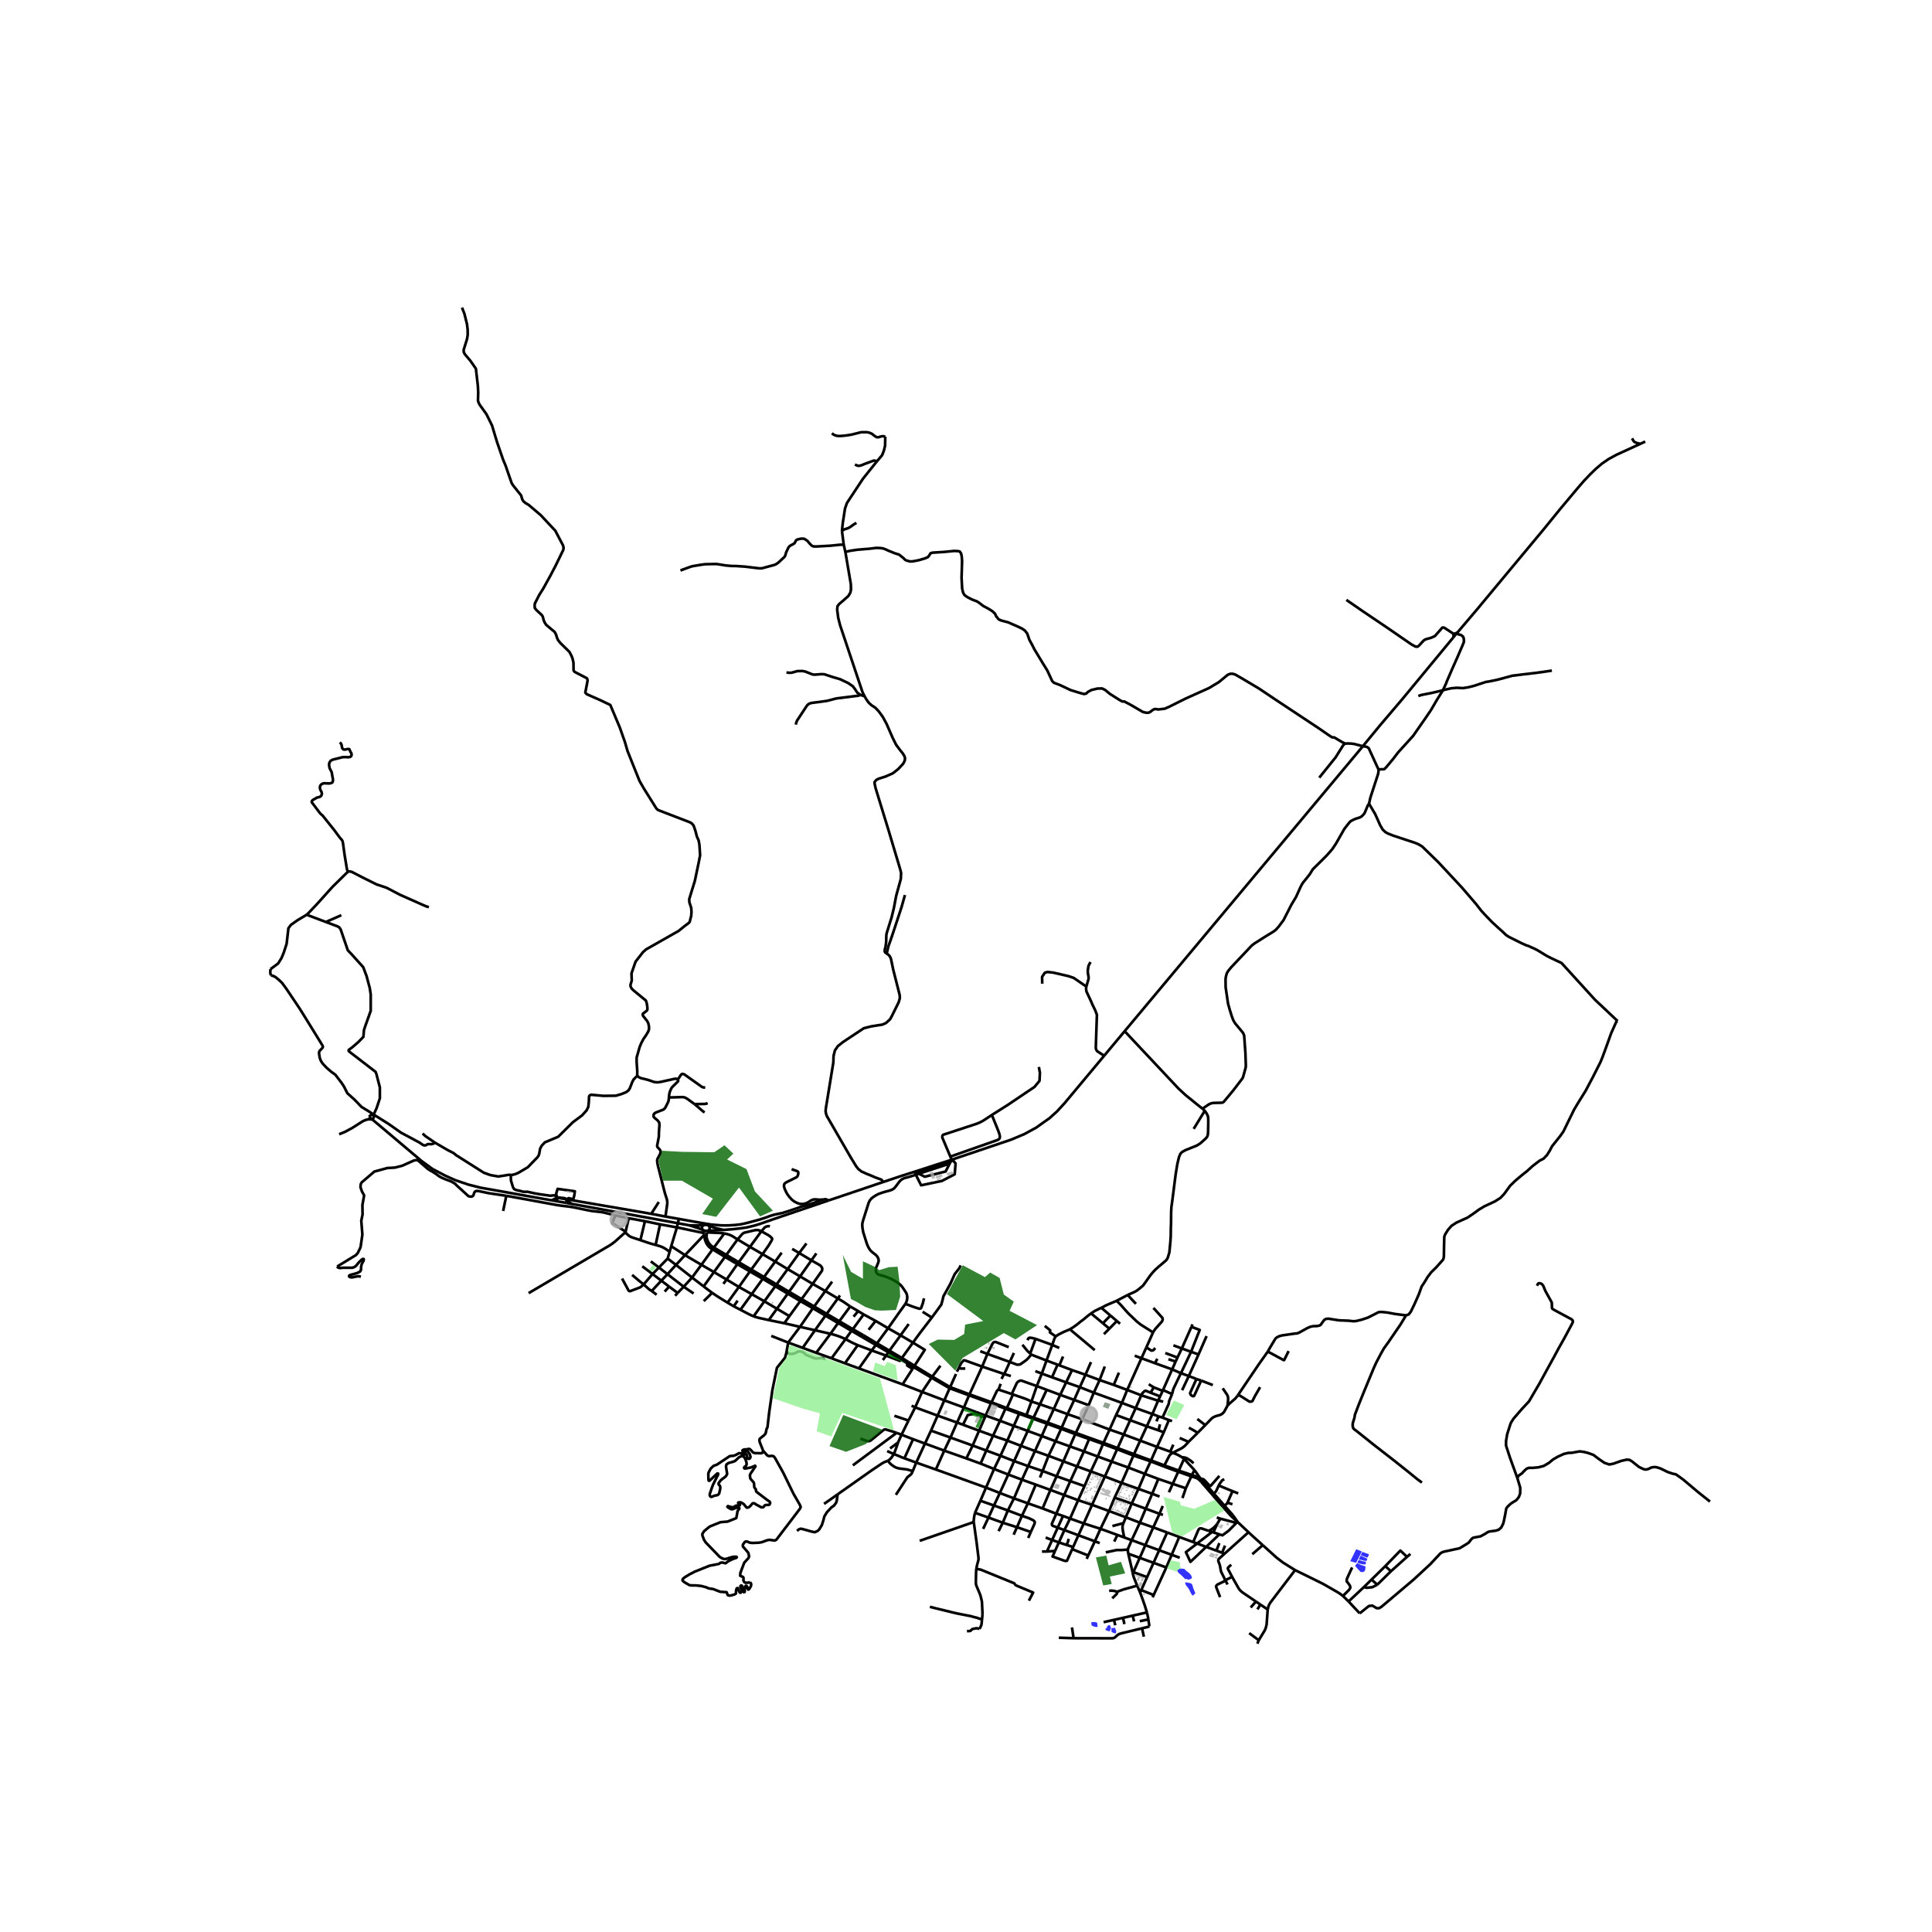 <svg xmlns="http://www.w3.org/2000/svg" xmlns:xlink="http://www.w3.org/1999/xlink" width="960" height="960" viewBox="0 0 720 720"><defs><style>*{stroke-linejoin:round;stroke-linecap:butt}</style></defs><g id="figure_1"><path id="patch_1" d="M0 720h720V0H0z" style="fill:#fff"/><g id="axes_1"><path id="patch_2" d="M90 622.516h558V104.684H90z" style="fill:#fff"/><g id="LineCollection_1"><path d="m256.836 456.632-4.217-.769M256.836 456.632l3.639 1.142 1.538.667M262.133 456.617l-1.703.094-3.594-.079M269.577 458.362l-2.998-.723-1.375-.464-1.134-.481" clip-path="url(#p39304fbfd3)" style="fill:none;stroke:#000"/><path d="m308.783 447.373-12.607 4.281-7.895 2.683-1.93.68-3.213 1.122-1.991.603-2.968.714-2.444.342-2.789.301-3.37.263M263.862 458.657l1.69-.101 4.025-.194M263.862 458.657l.425-.408.192-.53-.077-.554-.332-.471M262.013 458.441l.655.213.641.047.553-.044M263.54 459.278l.15-.375.172-.246M262.013 458.441l.312.642.11.51" clip-path="url(#p39304fbfd3)" style="fill:none;stroke:#000"/><path d="m262.133 456.617-.392.386-.164.5.097.514.339.424M264.07 456.694l-.694-.207M263.376 456.487l-.668.006-.575.124M336.11 506.076l-.4.554M340.229 500.355l-3.797 5.274-.322.447" clip-path="url(#p39304fbfd3)" style="fill:none;stroke:#000"/><path d="m336.11 506.076-1.98-1.163-2.658-1.56M336.11 506.076l.37.229M266.042 464.935l-.482.664M266.042 464.935l3.888-5.264M266.042 464.935l-.512-.334-.69-.548-.514-.6-.513-.797-.316-.795-.168-.89M266.042 464.935l.394.232M263.329 460.971l-.779.056" clip-path="url(#p39304fbfd3)" style="fill:none;stroke:#000"/><path d="m263.329 460.971.006-.304.014-.676.191-.713M353.89 517.365l.203-.427M353.89 517.365l-1.97 4.512M353.89 517.365l7.248 2.645M347.152 513.442l4.933 2.872 1.805 1.05M335.71 506.63l.364.218M330.203 505.19l5.128 1.964.378-.524M331.049 503.936l2.666 1.54 1.994 1.154M265.56 465.6l.402.244M265.56 465.6l-4.165 5.745M262.55 461.027l.16.95.218.621.28.661.401.651.506.638.676.584.77.467M262.55 461.027l-.031-.91M472.436 599.813l.273-1.158.26-.653.443-.746 9.229-12.12M500.473 594.767l-.962-.74-1.065-.676-5.36-3.077-2.852-1.416-7.593-3.723M470.592 575.841l2.276 2.05 2.869 2.587 2.363 1.822 4.54 2.835M500.473 594.767l2.098 2.05" clip-path="url(#p39304fbfd3)" style="fill:none;stroke:#000"/><path d="m503.895 584.14-1.237 2.678-.721 1.6-.069.923.344.369.893 1.262.138.738-.482.77-2.288 2.287M448.269 551.924l-.869-.862M448.269 551.924l-.587.364M448.269 551.924l4.074 4.647M446.359 550.386l-2.201-.703M446.359 550.386l.128-.269.104-.255M446.359 550.386l-.239.54M447.4 551.062l-.474-.362-.567-.314M330.448 355.366l.702.509.472.53.411.917.83 3.98 2.325 9.144.128.663.015.93-.389 1.408-2.527 5.112-.704 1.292-1.562 1.414-1.346.583-4.105.643-2.767.697-6.296 4.166-1.608 1.079-1.765 1.42-1.092 1.56-.53 2.084-.083 2.465-2.804 17.183-.075 1.011.15.844.291.884 8.876 15.36 2.057 3.383.807 1.018 1.145.918 2.056.924 1.436.563 1.675.73 2.206.797.306.261.522.637M308.783 447.373l1.588-.535 1.18-.398 17.654-5.965M341.895 436.325l-6.104 1.947-6.586 2.203M382.537 527.363l-2.529-.913M382.537 527.363l-.157.43M382.537 527.363l1.853-5.055M382.537 527.363l2.639.952M419.122 384.295l-7.639 9.153M448.129 413.182l-2.027-1.607-1.314-1.071-2.87-2.317-2.68-2.469-20.116-21.423M507.89 278.096l-1.888 2.27-1.807 2.162-30.96 37.037-36.227 43.336-17.886 21.394M392.147 501.203l.804-2.331.317-.61.176-.22M398.712 495.39l-.508.233-1.844.77-.818.413-1.2.612-.412.285-.486.338M389.343 494.12l2.034 1.647-.12.764 2.187 1.51M229.364 452.96l4.948 1.049M233.104 459.199l-.332-.437-.428-.276-.346-.23-3.76-2.339-.082-.227 1.208-2.73" clip-path="url(#p39304fbfd3)" style="fill:none;stroke:#000"/><path d="m188.685 445.64 18.978 3.47 1.848.257 1.927.233 1.12.14 1.484.257 2.24.466 2.417.5 1.993.37 2.203.243 1.105.123.948.16 3.078.777 1.338.324M234.312 454.009l-1.208 5.19M234.312 454.009l6.039 1.096M240.351 455.105l-1.692 7.058M240.351 455.105l5.63 1.183M245.98 456.288l-1.652 7.661M245.98 456.288l6.283 1.125M252.263 457.413l-2.114 7.01M252.263 457.413l.356-1.55M262.435 459.593l-.805-.216-9.367-1.964M263.54 459.278l4.94.225 1.45.168M274.861 461.894l-1.978-1.257-.863-.401-1.073-.348-1.017-.217M197.002 481.918l30.095-17.725.86-.554 1.099-.83 4.048-3.61M238.659 462.163l-3.075-1.017-.619-.246-.618-.4-.957-.848-.286-.453M262.519 460.117l-7.247 7.635M262.519 460.117l-.084-.524M244.328 463.95l-1.494-.405-1.197-.376-2.978-1.006M274.861 461.894l-4.171 5.769M274.861 461.894l4.623 2.776M283.749 458.855l-.452-.221-.378-.1-.333-.101-.46-.047-.639.057-.677.134-3.405.804-.367.174-.422.318-.382.435-.366.442-1.007 1.144M300.542 463.38l-2.703 3.583M249.552 466.486l-1.496-1.044-.67-.4-.653-.323-.67-.262-1.735-.508M250.149 464.422l5.123 3.33M250.149 464.422l-.597 2.064M291.304 466.838l-2.402 3.312M279.484 464.67l4.265-5.815M279.484 464.67l-4.167 5.71M279.484 464.67l4.688 2.709M304.233 467.099l-1.855 2.604M249.552 466.486l-.735 2.54M255.272 467.752l6.123 3.593M255.272 467.752l-3.347 3.643M270.69 467.663l-4.254-2.496M270.69 467.663l-.512.74M270.69 467.663l2.04 1.198M284.172 467.379l-4.184 5.745M284.172 467.379l4.73 2.771M283.749 458.855l2.682 1.509.684.508.544.545.091.227-.01.191-.18.458-1.147 1.917-2.241 3.169M270.178 468.402l2.046 1.214M270.178 468.402l-4.11 5.665M270.178 468.402l-4.216-2.558M248.817 469.027l-3.253 3.33M248.817 469.027l3.108 2.368M275.317 470.38l-.834-.489M275.317 470.38l-.545.748M279.988 473.124l-.564-.33-4.107-2.413M288.902 470.15l-4.173 5.757M288.902 470.15l4.64 2.808M274.772 471.128l-4.003 5.71M274.772 471.128l4.05 2.316.647.386M274.772 471.128l-.836-.495M261.395 471.345l4.674 2.722M261.395 471.345l-3.48 4.75M242.538 470.077l3.026 2.28M251.925 471.395l-3.162 3.46M251.925 471.395l5.99 4.7M245.564 472.358l3.2 2.497M245.564 472.358l-2.383 2.436M279.988 473.124l-.52.706M279.988 473.124l3.895 2.287M293.542 472.958l4.297-5.995M293.542 472.958l-4.138 5.694M293.542 472.958l4.629 2.714M279.469 473.83l3.93 2.266M279.469 473.83l-4.101 5.78M239.362 471.902l3.82 2.892M266.069 474.067l4.7 2.77M266.069 474.067l-3.854 5.339M248.763 474.855l6.027 4.674M248.763 474.855l-2.31 2.416M243.181 474.794l-3.313 3.88M243.181 474.794l3.272 2.477M239.868 478.674l-1.694-1.35-2.605-2.21M284.729 475.907l-.846-.496M284.729 475.907l-.48.679M284.729 475.907l.3.177M298.17 475.672l4.208-5.97M298.17 475.672l4.688 2.797M298.17 475.672l-4.113 5.711M284.249 476.586l.3.177M284.249 476.586l-4.11 5.702M284.249 476.586l-.85-.49M257.915 476.094l-3.125 3.435M257.915 476.094l4.3 3.312M270.769 476.837l4.599 2.772M270.769 476.837l-1.197 1.622M246.453 477.27l2.92 2.21M246.453 477.27l-3.574 3.84" clip-path="url(#p39304fbfd3)" style="fill:none;stroke:#000"/><path d="m231.824 476.466 2.445 4.51.27.173.286.036 3.844-1.468 1.199-1.043" clip-path="url(#p39304fbfd3)" style="fill:none;stroke:#000"/><path d="m242.879 481.11-.956-.605-2.055-1.831M313.044 482.765l-.806 1.13M289.404 478.652l-.594-.348M289.404 478.652l-.244.351M289.404 478.652l.326.192M302.858 478.469l-4.118 5.666M302.858 478.469l4.714 2.661M302.378 469.703l3.318 1.885.629.75.104.59-.074.596-3.497 4.945M288.922 479.346l.32.19M288.922 479.346l.238-.343M288.922 479.346l-4.066 5.61M288.922 479.346l-.609-.36M275.368 479.61l4.771 2.678M275.368 479.61l-4.222 5.85M254.79 479.53l3.703 2.518M254.79 479.53l-2.257 2.313M265.412 481.785l-.855-.6-2.342-1.78M242.879 481.11l1.82 1.402M294.057 481.383l-1.498-.877M294.057 481.383l-.3.012-.24.187M294.057 481.383l.496.294M294.084 481.918l.085-.287-.112-.248M307.572 481.13l-4.15 5.754M307.572 481.13l2.526-3.501M307.572 481.13l4.666 2.765M293.564 482.104l.479.285M293.564 482.104l-4.022 5.624" clip-path="url(#p39304fbfd3)" style="fill:none;stroke:#000"/><path d="m293.564 482.104.308-.028.212-.158M293.516 481.582l-.064.26.112.262M293.564 482.104l-1.526-.899M280.139 482.288l4.717 2.668M280.139 482.288l-4.197 5.818M252.533 481.843l-3.16-2.362M252.533 481.843l-.94 1.042M312.238 483.895l-4.14 5.734M316.85 486.887l-2.548-1.768-2.064-1.224M298.74 484.135l-4.187-2.458M298.74 484.135l-.494.736M298.74 484.135l4.681 2.749M298.246 484.871l4.685 2.661M298.246 484.871l-4.057 5.605M298.246 484.871l-4.203-2.482M284.856 484.956l4.686 2.772M284.856 484.956l-4.014 5.6M271.146 485.46l2.29 1.36M265.412 481.785l.549.404.818.55 1.383.894 2.087 1.278.897.55M274.894 484.704l-1.458 2.116M303.421 486.884l-.49.648M303.421 486.884l1.866 1.094M302.93 487.532l1.886 1.12M302.93 487.532l-4.792 6.946M273.436 486.82l2.506 1.286M289.542 487.728l4.647 2.748M289.542 487.728l-3.043 4.225M280.842 490.556l-.797-.35-1.061-.503-3.042-1.597M472.472 503.689l.9-1.595 1.942-3.225.535-.476.916-.442 1.036-.281 4.804-.694.774-.053.797-.311 3.013-1.672 1.26-.532 1.036-.191 1.305-.03.916-.191.46-.254.923-1.3.438-.56.613-.358.92-.094 3.888.613 3.728.155 1.652.194 1.13-.087 2.018-.503 2.37-.79 3.86-1.976.4-.09.93-.01 2.056.214 2.745.516 4.153.535M602.83 380.513l-.46.218-1.958 4.373-1.657 4.631-1.431 3.917-.866 2.146-2.824 5.573-2.711 5.121-2.674 4.293-1.619 2.711-3.992 8.171-1.167 1.658-3.087 3.878-.791 1.544-1.092 1.732-1.28 1.318-1.47.753-2.598 1.996-2.108 1.92-1.958 1.544-2.486 2.109-1.845 1.807-2.184 3.013-1.393 1.468-2.071 1.318-3.879 1.808-2.07 1.242-1.959 1.431-2.26 1.544-4.179 1.883-1.845 1.205-1.28 1.468-1.054 1.695-.34.866-.075 2.598-.075 4.82-.226 1.055-2.598 2.937-1.883 1.845-1.318 1.732-1.394 2.297-.865 1.28-1.055 2.938-1.62 3.652-1.355 2.787-.771 1.016-1.017.377M529.912 552.511l-1.771-1.3-3.806-3.089-4.992-3.965-7.517-5.841-5.765-4.616-1.413-1.073-.396-.471-.132-.697-.019-.773.114-.584.546-1.733.188-1.187 1.45-3.805 1.96-4.842 3.542-8.563.998-2.213 1.696-3.222 1.112-1.978 1.695-2.355 4.503-6.575 2.085-3.428M308.097 489.629l-.49.679M308.097 489.629l-2.555-1.5-.255-.15M308.097 489.629l4.69 2.753M307.607 490.308l4.723 2.742M307.607 490.308l-3.876 5.436M304.816 488.651l.256.153 2.535 1.504M294.19 490.476l-1.916 2.652M286.499 491.953l-2.034-.455-1.45-.308-1.227-.335-.946-.299M286.499 491.953l5.775 1.175M292.274 493.128l5.864 1.35M298.138 494.478l-4.4 5.854M298.138 494.478l5.593 1.266M303.731 495.744l-4.6 6.56M303.731 495.744l5.764 1.317M309.495 497.061l2.835-4.01M309.495 497.061l-5.305 7.092M315.116 499.046l-.893-.391-1.297-.536-1.144-.409-1.144-.338-1.143-.31M293.737 500.332l-.62 3.428M293.737 500.332l5.393 1.971M293.737 500.332l-6.307-2.485M299.13 502.303l5.06 1.85M304.19 504.153l5.692 2.051M320.099 509.968l16.26 5.941M320.099 509.968l-5.21-1.908M320.099 509.968l4.742-6.705M336.36 515.91l7.279 2.814M336.36 515.91l3.709-5.761M351.92 521.877l-2.5 5.688M351.92 521.877l7.294 2.65M351.92 521.877l-8.281-3.153M370.078 535.069l2.598-5.586M370.078 535.069l-2.513 5.5M370.078 535.069l5.324 1.807M370.078 535.069l-5.202-1.895M449.171 531.09l-2.832 2.875M449.171 531.09l-2.968-2.265M457.464 523.856l-.224.378-.42.77-.631 1.162-.454.466-.317.305-.681.357-1.587.446-.69.29-.508.291-.407.322-2.374 2.447M348.764 547.647l3.136-7.044M348.764 547.647l18.7 6.736M348.764 547.647l-7.314-2.576M439.65 580.519l-3-1.094M366.132 601.875l-.01-1.2-.184-3.715-.068-.404-.428-1.716-.215-.686-.257-.597-1.167-2.773-.091-.43-.043-.674.086-3.828.084-1.198M362.89 567.196l1.078 7.766.674 5.474.024.464-.018.374-.276 1.08-.202.683-.33 1.617" clip-path="url(#p39304fbfd3)" style="fill:none;stroke:#000"/><path d="m383.432 596.535 1.585-3.028-6.257-2.624-.274-.156-.176-.193-.238-.368-.134-.132-12.384-5.052-1.715-.328M286.91 457.082l-.339-.122-.406.012-.52.107-.394.17-.224.169-.169.173-1.11 1.264M295.214 465.433l2.625 1.53M297.839 466.963l4.54 2.74M316.85 486.887l-4.063 5.495M316.85 486.887l2.96 1.714M321.848 489.841l-4.016 5.504M321.848 489.841l-2.039-1.24M326.323 492.267l-2.329-1.26-2.146-1.166M312.787 492.382l-.457.668M312.787 492.382l5.045 2.963M326.323 492.267l-2.617 3.302M326.323 492.267l4.64 2.733M312.33 493.05l4.998 2.916M317.832 495.345l-.504.621M317.832 495.345l3.924 2.251M317.328 495.966l3.937 2.288M317.328 495.966l-2.212 3.08M315.116 499.046l-5.234 7.158M319.641 501.307l-1.677-.761-.606-.293-.694-.368-1.548-.839M319.641 501.307l-4.752 6.753M319.641 501.307l5.2 1.956M309.882 506.204l5.007 1.856M366.023 509.284l1.955-4.715M366.023 509.284l-4.718 10.335M366.023 509.284l8.132 2.762M357.262 509.902l.908-1.872.983-1.075.499.044 6.371 2.285M340.498 509.483l6.654 3.959M340.498 509.483l.324-.503M340.498 509.483l-.429.666M340.498 509.483l-2.41-1.436M350.479 508.942l-3.048 4.087M347.43 513.029l-6.608-4.05M347.43 513.029l-.278.413M347.43 513.029l6.663 3.909M347.152 513.442l-3.513 5.282M356.294 512.035l-.219.453-1.982 4.45M354.093 516.938l7.212 2.681M343.639 518.724l-2.585 5.76M361.305 519.619l-.167.391M361.305 519.619l8.205 2.968M361.138 520.01l-1.924 4.517M361.138 520.01l8.188 2.977M341.054 524.484l8.365 3.081M339.702 523.903l.18.059.212.083.148.052.21.074.221.105.188.094.193.114" clip-path="url(#p39304fbfd3)" style="fill:none;stroke:#000"/><path d="m338.568 529.396 1.302-2.522 1.184-2.39M359.214 524.527l4.515 1.682M359.214 524.527l-2.546 5.613M349.42 527.565l-2.464 5.586M349.42 527.565l7.248 2.575M356.668 530.14l-2.453 5.586M356.668 530.14l2.204.815M330.963 495l4.039-5.729.228-.316 2.111-2.934" clip-path="url(#p39304fbfd3)" style="fill:none;stroke:#000"/><path d="m341.307 437.795-2.825.887-1.443.37-.79.369-.55.4-.584.616-1.409 1.877-.515.585-.756.462-.721.276-2.474.678-1.718.585-1.134.584-.997.646-.652.524-.62.77-.377.769-2.027 6.408-.31 1.108-.068.954.102 1.094.256 1.447.776 2.469.654 2.046.55 1.2.584.923.618.647 1.614 1.278.55.646.343.8.07.77-.242.769-.687 1.63-.138.817.07.723.309.615.515.4.722.247 1.515.391 1.111.414 1.586.683 1.585.878 1.237.831.615.53.588.7.536.783.95 1.437.24.678.138.769-.034.862-.172.708-.275.677-.282.496M344.346 483.845l-.412 1.795-.662 1.819-.28.213-.356.053-1.08-.313-1.334-.454-.93-.345-.862-.34-.673-.24-.416-.012M347.258 491.023l-3.415-2.164M340.229 500.355l1.977-2.728.934-1.246 4.118-5.358M358.026 471.574l-.509 1.045-1.735 2.224-1.615 3.617-2.572 4.608-.36 1.5-.433 1.607-3.544 4.848M338.643 493.429l-3.026 4.202M330.963 495l4.654 2.631M330.963 495l-4.137 5.626M335.617 497.631l4.612 2.724M331.472 503.353l.37-.512 3.775-5.21M326.826 500.626l-.432.605M326.826 500.626l-.799-.47-4.271-2.56M331.472 503.353l-3.781-2.22-.865-.507" clip-path="url(#p39304fbfd3)" style="fill:none;stroke:#000"/><path d="m340.822 508.98.28-.435 3.167-4.918.178-.275.127-.198.07-.11-4.415-2.69M326.394 501.231l4.655 2.705M326.394 501.231l-1.553 2.032M321.265 498.254l4.121 2.394.215.125.793.458M330.203 505.19l-.724-.26-4.638-1.667M331.472 503.353l-.423.583M331.049 503.936l-.846 1.254M330.203 505.19l-.24.335-.951 1.326M372.13 517.866l4.92 1.65M372.13 517.866l.793-2.154M369.51 522.587l2.03-4.277.286-.28.304-.164M369.51 522.587l-.184.4" clip-path="url(#p39304fbfd3)" style="fill:none;stroke:#000"/><path d="m374.873 524.598-.365-.114-4.998-1.897M369.326 522.987l5.033 1.873.334.144M369.326 522.987l-1.988 4.55M374.873 524.598l-.18.406M374.873 524.598l.37.133M374.693 525.004l-2.017 4.48M374.693 525.004l5.123 1.877M367.338 527.537l5.338 1.946M367.338 527.537l-1.97-.725M367.338 527.537l-2.462 5.637M364.938 527.745l.6.18.631.023.615-.135.554-.276M377.806 531.4l-1.741-.65-3.389-1.267M364.876 533.174l-6.004-2.22M364.876 533.174l-2.39 5.541M346.956 533.151l-2.241 4.824M346.956 533.151l7.259 2.575M383.006 533.265l5.219 1.904M383.006 533.265l-5.2-1.865M383.006 533.265l-2.522 5.546M383.006 533.265l1.99-4.54M335.979 534.676l4.297 1.67M335.979 534.676l-1.843-.698M335.979 534.676l2.589-5.28M335.979 534.676l-1.299 2.894M354.215 535.726l-2.315 4.877M354.215 535.726l8.271 2.99M340.276 536.346l4.439 1.63M340.276 536.346l-3.234 7.115M331.702 539.797l.878-.648 2.1-1.58M333.144 541.89l1.098-2.98.438-1.34M344.715 537.975l-3.265 7.096M344.715 537.975l7.185 2.628M362.486 538.715l5.08 1.853M362.486 538.715l-2.357 4.79M380.484 538.811l5.227 1.947M380.484 538.811l-5.082-1.935M380.484 538.811l-2.546 5.695M367.565 540.568l-2.13 4.864M367.565 540.568l5.288 1.949M351.9 540.603l8.23 2.902M341.45 545.071l-3.227-1.184-1.181-.426M333.144 541.89l1.859.735 1.02.453 1.019.383M333.144 541.89l-2.523-1.116M330.878 544.39l.6-.413.52-.486 1.146-1.6M377.938 544.506l5.214 1.866M377.938 544.506l-5.085-1.99M377.938 544.506l-2.188 5.008M365.435 545.432l5.027 2.02M365.435 545.432l-5.306-1.927" clip-path="url(#p39304fbfd3)" style="fill:none;stroke:#000"/><path d="m340.158 548.235-1.812-.523-.408-.114-.68-.076-1.148-.138-.861-.112-.83-.186-.579-.2-.67-.366-.515-.354-.613-.45-.55-.565-.614-.761M312.143 556.912l12.645-8.914 3.935-2.64.848-.459 1.307-.51M340.158 548.235l1.292-3.164M333.87 557.074l4.223-6.453.25-.265.872-.658.34-.305.226-.325.377-.833M375.75 549.514l5.106 1.926M375.75 549.514l-5.288-2.062M375.75 549.514l-3.14 6.886M372.61 556.4l5.269 2.002M372.61 556.4l-5.145-2.017M372.61 556.4l-2.198 4.653M433.318 561.238l-1.202 2.911M432.116 564.15l-2.333 5.056M432.116 564.15l1.288.402M432.116 564.15l-5.122-1.897M368.384 565.554l-2.004 4.227M368.384 565.554l2.028-4.501M368.384 565.554l5.326 1.927M368.384 565.554l-5.017-1.776M429.783 569.206l5.173 1.907M429.783 569.206l-4.992-1.754M429.783 569.206l-2.944 6.635M426.839 575.841l5.15 1.881M426.839 575.841l-5.1-1.862M426.839 575.841l-2.097 4.726M456.352 579.031l-.91-.365M456.352 579.031l8.931-8.017M456.648 588.9l-1.557-3.132-.13-.49-.157-.863-.13-.793-.182-.653-.452-1.156-.023-.325.068-.285.181-.263.227-.244 1.859-1.665M422.378 585.894l2.364-5.327M422.378 585.894l5.112 1.853M422.378 585.894l-.283.102M416.124 484.78l4.131-2.187M429.7 496.548l-4.662-2.96-1.465-1.179-1.556-1.5-1.226-1.152-.718-.75-2.393-2.707-1.556-1.52M410.426 487.379l2.03-1.042 3.668-1.557M429.7 496.548l-2.489 5.586M429.844 487.416l3.343 3.708.123.577-.232.719-2.547 2.856-.495.723-.335.549M444.431 493.555l-.42.932M385.916 498.953l6.23 2.25M382.895 499.443l.365-.676.234-.187.287-.046.39.023.703.117 1.042.28" clip-path="url(#p39304fbfd3)" style="fill:none;stroke:#000"/><path d="m384.037 504.4.022-.354 1.857-5.093M394.756 502.35l-2.61-1.147M384.303 504.816l5.703 2.213M384.037 504.4l.09.215.176.201M376.319 507.552l2.672 1.019h.585l.677-.135 1.604-1.125.741-.556.67-.69.803-.994.232-.255M422.858 505.229l2.53.938M390.006 507.029l4.13 1.54M390.006 507.029l-1.754 4.868M390.006 507.029l2.14-5.826M411.723 509.254l-1.924 5.05M388.252 511.897l3.794 1.37M388.252 511.897l-2.412-.917M388.252 511.897l-1.862 4.654M451.988 516.184l-4.347-1.685M386.39 516.551l3.676 1.385M386.39 516.551l-2 5.757M377.05 519.516l1.577-3.448.351-.737.486-.485.539-.245.296-.1.325.007 5.766 2.043M420.085 517.98l5.224 2.01M420.085 517.98l-5.029-1.863M420.085 517.98l-1.975 4.839M425.387 506.167l-2.475 5.522-.145.322-2.682 5.97M390.066 517.936l5.04 1.887M390.066 517.936l-2.507 5.388M377.05 519.516l.463.153M384.39 522.308l3.17 1.016M377.513 519.67l4.461 1.554 1.215.504 1.201.58M418.11 522.819l5.137 1.936M418.11 522.819l-10.479-3.812M418.11 522.819l-2.184 4.525M387.56 523.324l-2.384 4.991M387.56 523.324l5.153 1.807M405.71 523.663l-5.38-1.955M405.71 523.663l-2.376 5.253M405.71 523.663l1.921-4.656M431.592 521.987l.68.08 1.22.295M415.926 527.344l5.257 1.932M415.926 527.344l-2.412 5.415M385.176 528.315l-.18.41M385.176 528.315l5.238 1.832M403.334 528.916l10.18 3.843M403.334 528.916l-5.487-1.902M403.334 528.916l-2.401 5.07M384.997 528.725l2.33.837 2.89 1.037M382.38 527.794l1.103.392 1.514.539M435.612 529.222l1.167.384M435.612 529.222l-2.393-.91M435.612 529.222l-1.9 4.535M413.514 532.759l5.26 1.826M413.514 532.759l-2.26 4.939M400.933 533.986l-5.296-1.92M400.933 533.986l-.23.488M400.933 533.986l5.115 1.866M433.712 533.757l-1.966-.707M433.712 533.757l-2.525 5.46M400.704 534.474l-1.988 4.552M400.704 534.474l5.172 1.812M395.455 532.475l2.503.953 2.746 1.046M398.716 539.026l5.234 1.873M398.716 539.026l-5.352-1.915M398.716 539.026l-2.436 5.58M393.763 550.162l5.106 1.81M393.763 550.162l-5.209-1.956M393.763 550.162l-2.304 5.1M393.763 550.162l2.517-5.555M391.46 555.261l5.122 1.892M391.46 555.261l-5.464-1.99M391.46 555.261l-2.923 6.896M388.537 562.157l5.122 1.956M388.537 562.157l-5.476-1.915M399.505 510.59l5.022 1.734M399.505 510.59l-4.709-1.773M399.505 510.59l-2.18 4.574M397.324 515.164l5.09 1.79M397.324 515.164l-5.278-1.897M397.324 515.164l-2.219 4.659M395.105 519.823l5.224 1.885M395.105 519.823l-2.392 5.308M431.592 521.987l-6.283-1.997M431.592 521.987l.746-1.592M431.592 521.987l-2.124 4.983M392.713 525.13l5.134 1.884M392.713 525.13l-2.299 5.017M380.008 526.45l-.192.431M380.008 526.45l-4.765-1.719M429.468 526.97l2.297.878M429.468 526.97l-6.22-2.215M429.468 526.97l-2.08 4.567M379.816 526.881l-2.01 4.52M379.816 526.881l2.564.913M390.414 530.147l-.197.452M390.414 530.147l5.223 1.919M390.217 530.599l-1.992 4.57M390.217 530.599l2.073.744 3.165 1.132M427.388 531.537l4.358 1.513M427.388 531.537l-6.205-2.26M427.388 531.537l-2.463 5.343M377.806 531.4l-2.404 5.476M388.225 535.169l5.14 1.942M388.225 535.169l-2.514 5.589M424.925 536.88l6.262 2.336M424.925 536.88l-6.152-2.295M422.606 541.911l.208-.453 1.224-2.654.887-1.924M375.402 536.876l-2.549 5.64M385.711 540.758l5.039 1.78M385.711 540.758l-2.56 5.614M422.606 541.911l-.224.53M422.606 541.911l-2.11-.778-3.991-1.474M428.973 544.255l-2.738-.993-3.63-1.35M422.382 542.44l-1.891 4.468M422.382 542.44l3.647 1.214 2.777.96M416.312 540.082l4.172 1.622 1.898.736M372.853 542.517l-2.391 4.935M383.152 546.372l5.402 1.834M383.152 546.372l-2.296 5.068M420.49 546.908l-6.224-2.216M420.49 546.908l-2.506 5.717M420.49 546.908l6.161 2.361M370.462 547.452l-2.997 6.931M380.856 551.44l5.14 1.83M380.856 551.44l-2.977 6.962M417.984 552.625l6.284 2.241M417.984 552.625l-6.23-2.353M417.984 552.625l-2.598 5.505M383.061 560.242l1.513-3.585 1.422-3.387M367.465 554.383l-2.098 4.894M415.386 558.13l-2.074 4.992M415.386 558.13l6.38 2.205M432.14 557.72l-2.75-1.04M377.879 558.402l5.182 1.84M377.879 558.402l-2.281 4.501M365.367 559.277l5.045 1.776M365.367 559.277l-2 4.5M370.412 561.053l5.186 1.85M383.061 560.242l-2.216 4.65M375.598 562.903l-1.888 4.578M375.598 562.903l5.247 1.99M413.312 563.122l6.277 2.325M413.312 563.122l-6.328-2.315M413.312 563.122l-3.186 6.62M362.89 567.196l-.014-.598.17-1.399.321-1.421M380.845 564.892l-1.846 4.251M384.148 570.924l1.395-3.093.09-.481-.075-.339-.373-.368-.5-.263-.594-.273-.582-.294-2.664-.92M373.71 567.481l-1.574 3.127M373.71 567.481l5.289 1.662M378.999 569.143l-1.242 2.792M378.999 569.143l5.15 1.78M410.126 569.742l6.29 2.286M410.126 569.742l-6.243-1.996M410.126 569.742l-2.1 4.662M404.963 580.933l.585-1.245M394.136 508.568l.66.249M394.136 508.568l-2.09 4.699M416.993 511.538l-1.937 4.58M406.57 507.62l-2.043 4.704M404.527 512.324l5.272 1.98M404.527 512.324l-2.114 4.63M409.8 514.304l5.256 1.813M409.8 514.304l-2.169 4.703M402.413 516.954l5.218 2.053M402.413 516.954l-2.084 4.754M425.31 519.99l-2.063 4.765M428.805 519.014l-1.885-.756-.395.177-.756.724-.46.831M400.33 521.708l-2.483 5.306M423.247 524.755l-2.064 4.521M397.847 527.014l-2.21 5.052M421.183 529.276l-2.41 5.31M395.637 532.066l-.182.409M395.455 532.475l-2.09 4.636M418.773 534.585l-2.268 5.074M406.048 535.852l-.172.434M406.048 535.852l5.205 1.846M405.876 536.286l-1.926 4.613M405.876 536.286l5.18 1.857M393.364 537.111l-2.614 5.427M411.253 537.698l-.198.445M411.253 537.698l5.252 1.96M411.055 538.143l-1.943 4.66M411.055 538.143l5.257 1.94M416.505 539.659l-.193.423M416.312 540.082l-2.046 4.61M403.95 540.9l5.162 1.903M403.95 540.9l-2.56 5.586M390.75 542.538l5.53 2.069M390.75 542.538l-2.196 5.668M409.112 542.803l5.154 1.889M409.112 542.803l-2.598 5.548M396.28 544.607l5.11 1.879M414.266 544.692l-2.512 5.58M401.39 546.486l5.124 1.865M401.39 546.486l-2.52 5.486M388.554 548.206l-.992 2.43M406.514 548.351l5.24 1.92M406.514 548.351l-2.355 5.478M406.984 560.807l2.397-5.34 2.373-5.195M398.87 551.972l5.29 1.857M398.87 551.972l-2.288 5.181M404.16 553.829l-2.37 5.245M396.582 557.153l5.207 1.92M396.582 557.153l-2.923 6.96M401.79 559.074l5.194 1.733M401.79 559.074l-3.015 6.848M406.984 560.807l-3.1 6.939M393.66 564.113l2.503.836M394.19 569.306l-1.605-.59-.373-.174-.086-.127-.12-.255v-.316l1.653-3.731M398.775 565.922l5.108 1.824M398.775 565.922l-2.612-.973M398.775 565.922l-2.107 4.297M403.883 567.746l-1.989 4.398M444.012 494.487l-3.583 8.044M443.88 503.775l3.012-7.637.202-.511-2.663-1.002-.42-.138M437.288 501.364l3.14 1.167M449.653 497.928l-2.997 6.835M440.429 502.531l3.45 1.244M440.429 502.531l-1.622 3.389M446.656 504.763l-2.777-.988M446.656 504.763l-3.627 8.054M434.272 504.23l4.535 1.69M438.807 505.92l-.694 1.507M429.988 517.031l3.298 1.297M428.805 519.014l.661-1.151.522-.832M428.109 515.853l.756.494 1.123.684M428.805 519.014l3.533 1.38M432.338 520.395l.948-2.067M440.538 518.091l2.491-5.274M396.163 564.949l-1.972 4.357M396.668 570.219l-2.477-.913M396.668 570.219l5.226 1.925M396.668 570.219l-2.055 4.583M401.894 572.144l-1.967 4.382M401.894 572.144l6.133 2.26M389.688 572.998l2.41.92M392.098 573.919l2.515.883M392.098 573.919l2.093-4.613M392.098 573.919l-1.946 4.29M408.027 574.404l-2.48 5.284M408.027 574.404l1.808.665M394.613 574.802l-1.426 3.18M397.487 575.76l-1.2-.386-1.674-.572M399.927 576.526l-2.44-.766M399.927 576.526l-.362.806M390.152 578.21l-1.843-.014M390.152 578.21l3.035-.228M431.187 539.216l4.914 1.758M431.187 539.216l-2.214 5.039M428.973 544.255l-.167.358M428.973 544.255l4.954 1.85M428.806 544.613l-2.155 4.656M428.806 544.613l3.877 1.493 1.053.406M426.651 549.269l-2.383 5.597M426.651 549.269l5.023 1.887M431.674 551.156l-2.285 5.525M431.674 551.156l5.372 1.831M424.268 554.866l5.121 1.815M424.268 554.866l-2.502 5.47M429.39 556.68l-2.396 5.573M421.766 560.335l5.228 1.918M421.766 560.335l-2.177 5.112M426.994 562.253l-2.203 5.2M419.589 565.447l5.202 2.005M419.589 565.447l-.912 2.184M454.794 565.968l-1.135 1.86M454.794 565.968l5.978 1.57M454.794 565.968l-1.336-.45M424.79 567.452l-3.05 6.527M460.772 567.538l.519-.278M454.425 571.803l1.138.37 2.412-1.8 2.797-2.835M434.956 571.113l4.514 1.667M434.956 571.113l-2.966 6.61M439.47 572.78l5.195 1.914M439.47 572.78l-2.82 6.645M418.961 572.953l2.779 1.026M418.961 572.953l-2.545-.925M418.677 567.63l-.222.533-.106.568-.022.67.136 1.056.498 2.496M420.33 577.485l.125-.529 1.285-2.977M444.665 574.694l1.453.536M450.413 570.497l-.653-.212-1.813-.63-.386-.08-.408.02-.363.263-.226.386-1.9 4.45M431.99 577.722l4.66 1.703M431.99 577.722l-2.109 4.698M420.48 579.031l4.262 1.536M422.095 585.996l-.25-1.137-1.364-5.828M420.33 577.485v.654l.15.892M436.65 579.425l-2.002 4.715M424.742 580.567l5.139 1.853M429.881 582.42l4.767 1.72M429.881 582.42l-2.39 5.327M434.648 584.14l-4.712 10.28M429.545 595.275l.391-.855M427.49 587.747l-2.177 4.85M424.906 593.504l-1.111-2.576M424.906 593.504l.407-.908M427.42 600.899l-.807-2.625-.704-2.026-1.003-2.744M455.665 517.372l.497.739.49.705.66.973.294.69.09.753-.068 1.055-.164 1.57" clip-path="url(#p39304fbfd3)" style="fill:none;stroke:#000"/><path d="m461.287 520.006-.186.275-.731.9-.898.783-1.354 1.174-.654.718M440.425 543.04l1.187.153.7.268 1.057.66.658.478.77.72M433.927 546.106l-.19.406M437.052 541.415l-.779.506-.435.473-1.606 3.12-.305.592M433.927 546.106l5.367 1.939M433.736 546.512l5.358 1.978M439.294 548.045l1.968-4.372M439.294 548.045l-.2.445M439.294 548.045l4.864 1.638M445.149 547.862l-3.887-4.19M445.149 547.862l-.991 1.82M445.149 547.862l1.442 2M439.094 548.49l-2.048 4.497M439.094 548.49l4.886 1.705M444.158 549.683l-.178.512M443.98 550.195l1.445.456.695.276M441.916 554.629l1.87-4.041.194-.393M437.046 552.987l-1.425 3.137M437.046 552.987l4.87 1.642M454.171 553.593l5.146 2.124M456.246 551.247l-.776.417-.9 1.253-.399.675M452.343 556.57l.36-.275.493-.575.425-.866.55-1.262M441.916 554.629l-1.255 3.664M459.317 555.717 457.453 560M459.317 555.717l2.14.83M456.384 561.177l-4.041-4.606M457.453 560l-.22.352-.849.825M455.763 561.604l.327-.218.294-.21M456.384 561.177l3.086 3.485M525.621 579.097l-1.263 1.092M524.358 580.19l-6.009 5.375M516.272 583.646l5.594-5.793 2.492 2.336M516.272 583.646l2.077 1.92M516.272 583.646l-5.128 5.013M518.35 585.565l-5.074 5.005M511.144 588.66l2.132 1.91M511.144 588.66l-2.904 2.839M508.24 591.499l1.209.213 1.95-.211 1.877-.93M508.24 591.499l-5.669 5.317M506.726 601.248l-3.747-3.997-.408-.435M565.477 550.826l1.074 3.625-.03 2.09-.449 1.279-.721.974-.42.396-1.162.686-.793.529-1.129 1.078-.43.562-.101.265-.34 1.932-.512 2.545-.284 1.072-.733 1.42-.957.817-1.048.334-2.43.335-.53.188-.958.63-1.757.963-1.727.322-1.017.2-.449.31-.628.722-.479.683-.792.563-2.752 1.661-5.593 1.206-.808.234-.74.462-3.778 4.04-.507.46-5.649 5.233-11.869 10.038-1.005.655h-.914l-1.645-.982-1.28.164-3.409 2.731M425.387 506.167l1.824-4.033M425.387 506.167l5.024 1.855M436.819 510.333l3.264 1.408M436.819 510.333l-6.408-2.311M436.819 510.333l1.294-2.906M433.418 518.05l.459-1.054.18-.399 2.762-6.264M340.822 508.98l-2.376-1.464M443.03 512.817l2.848 1.092M443.03 512.817l-2.947-1.076M433.286 518.328l.132-.277M465.283 571.014l-3.992-3.754M470.592 575.841l-2.187-1.972-1.522-1.373-1.6-1.482M470.592 575.841l-3.91 3.37M456.533 576.006l-1.09 2.66M455.442 578.666l-2.127-.784M459.174 587.646l-2.526 1.253M468.056 596.848l-4.91-3.324-.553-.425-.592-.6-.404-.567-2.423-4.286M458.846 583.114l-1.116 1-.12.185-.035.2.035.185 1.564 2.962M456.648 588.9l.822 1.594M454.692 595.225l-1.484-3.848v-.233l.104-.21.156-.21.247-.208 2.486-1.201.447-.416M472.436 599.813l-2.74-1.854M469.104 611.265l2.165-3.561.411-.9.344-1.354.412-5.637M156.124 431.843l-.514.47M138.717 417.188l.82.663 8.088 6.823 8.499 7.17M161.525 435.82l-.647-.39-3.747-2.74-1.007-.847M155.61 432.313l-1.292.144-4.458 1.987-2.732.688-2.754.156-4.857 1.318-4.711 4.018-.374.708-.092 1.105.55 1.581.81 1.47-.638 3.584.055 3.513-.482 2.358.412 5.15-.681 4.7-1.024 2.14-.666.777-7.022 4.297M134.486 475.82l-.614-.186-.627.013-.644.12-.628.134-.643.121h-.673l-.553-.268-.03-.268.164-.214.195-.107.658-.188.658-.16.643-.188.643-.188.613-.281.583-.335.285-.536.044-.576v-.563l.12-.576.165-.589.314-.536.284-.522.15-.563-.06-.16-.27-.054-.553.321-.434.442-.433.43-.404.455-.39.509-.403.455-.479.375-.628.255-.628.067h-3.275l-.643.093-.628-.026-.554-.269-.157-.25M430.53 502.358l-.673.804-.448.134-.338.036-1.86-1.198M377.862 504.204l-1.543 3.348M440.083 511.74l.292-.567 3.504-7.398M365.312 503.564l2.666 1.005M367.978 504.569l8.34 2.983M375.925 502.038l-4.81-1.91-.37-.02-.269.056-.258.165-.205.189-.378.689-1.657 3.362M374.155 512.046l.305-.476.341-.655 1.518-3.363M436.798 519.523l.252-.988.108-.51.169-.466.17-.392 2.586-5.426M446.339 533.965l-1.581-.966-1.711-.92M446.339 533.965l-3.399 3.37M439.634 535.897l3.306 1.438M437.052 541.415l3.362-1.73.583-.405.574-.463 1.37-1.482M451.737 556.964l.287-.17.319-.223M418.677 567.63l-4.116 1.096M450.413 570.497l.798-.394.884-.59.975-.933.59-.752M452.19 571.075l.29-.648 1.18-2.599M384.148 570.924l-.962 2.227M399.565 577.332l5.983 2.356M393.187 577.982l-.936 2.086 4.272 1.53.598.133.502-.073 1.942-4.326M465.532 608.62l3.572 2.645M469.104 611.265l-.516 1.292M326.739 171.994l2-2.359.692-1.796.419-1.769.063-3.344M310.019 161.473l.478.388.598.322.643.201.644.108 1.316-.04 1.226-.121.658-.08 1.645-.255 2.587-.644.644-.174.658-.107h1.974l.657.12.629.215.613.295.658.536.553.402.569.321.688-.026.598-.201.643-.161.673.027.542.127M313.772 197.87l.314-3.025.823-5.32.703-2.025.875-1.35 5.126-7.756 5.126-6.4" clip-path="url(#p39304fbfd3)" style="fill:none;stroke:#000"/><path d="m318.588 173.146.613.228.628.242.673-.081.629-.174 1.226-.51 2.707-1.004.643-.215.628.12.404.242M313.772 197.87l.658 5.096M319.156 194.845l-.583.362-.583.361-.539.39-.523.388-.583.335-.613.267-1.137.349-.823.573M314.43 202.966l.609 2.709M253.591 212.642l.599-.281 3.215-1.166.628-.174.644-.121 2.676-.442.703-.094.733-.094 3.784-.08.673.026 2.288.362.658.121 2.557.24h1.541l3.484.242 4.861.59.643.04.658-.026 4.667-1.26.568-.255.568-.362.493-.388 2.154-2.01.269-.523.165-.564.15-.562.837-1.77.359-.482.523-.362.598-.308.255-.134.538-.348.3-.536.253-.536.524-.322.673-.174.643-.134.643-.027.643.08.538.35.539.347.404.47.403.482.404.429.42.428.537.282.629.067h.673l5.22-.295 3.529-.362h.687l.688-.04M322.222 259.505l-.807-1.608-8.346-24.925-.687-2.707-.39-3.029.12-1.34.688-.858 1.526-1.286 1.854-1.662.718-1.233.24-1.153-.06-2.063-2.04-11.966M501.3 277.134l-1.159-.587-1.117-.663-1.77-1.055-.904-.075-1.468-.98-3.427-2.372-15.965-10.58-6.29-4.218-5.949-3.54-3.012-1.732-.866-.226h-.904l-.941.377-3.276 2.71-3.69 2.223-8.624 3.878-6.364 3.163-1.468.64-2.485.302-.754-.15h-.64l-.753.413-.79.64-.64.302h-.942l-1.168-.264-4.707-2.75-2.221-1.166h-.79l-1.055-.603-3.578-2.26-1.732-1.43-1.13-.565-1.731.038-2.222.527-1.318.715-.678.64-.79.151-1.33-.339-3.679-1.13-3.803-1.807-2.373-.904-.677-.64-1.808-3.916-1.77-2.862-3.05-5.046-.828-1.656-1.017-1.845-.828-2.373-.829-1.092-1.016-.716-1.808-.865-3.427-1.506-2.786-.754-.829-.414-.903-1.13-.377-.904-.941-.903-1.356-.866-2.146-1.167-1.318-1.017-1.017-.678-1.807-.678-1.695-.866-1.092-.753-.565-.98-.339-1.43-.225-4.029.188-6.213-.113-1.695-.264-1.243-.49-.678-.564-.15-1.506-.075-3.803.377-4.255.263-.754.226-.452.753-.527.678-1.13.49-2.334.677-2.184.414-1.055.038-1.355-.377-.455-.248-.737-.74-1.52-1.196-1.58-.49-2.335-.94-1.205-.565-.923-.307-1.036-.145-1.43-.038-2.425.3-2.565.208-2.052.17-2.523.376-1.92.434M322.222 259.505l-1.51-.509M330.448 355.366l-.509-.375-.239-.41.038-.682.291-1.213.224-1.675.053-2.512.134-.71.18-.616 1.652-5.306.853-3.484.845-4.509 1.735-6.31.105-2.245-.348-1.414-4.476-14.97-4.666-15.179-.359-1.634-.048-.63.377-.523.509-.455.744-.346.96-.297 1.41-.446 2.838-1.243 1.99-1.578 1.861-2 .576-1.152.086-.664.004-.314-.225-.69-.602-1.019-.703-.847-.61-.79-1.18-1.596-1.28-2.57-2.25-5.165-1.406-2.6-1.495-2.064-1.317-1.393-1.436-.938-1.017-.938-.897-1.26-.628-1.099" clip-path="url(#p39304fbfd3)" style="fill:none;stroke:#000"/><path d="m337.253 333.54-1.242 4.408-2.692 8.2-1.331 3.952-.904 2.546-.636 2.72M263.376 456.487l.055-.392M306.626 447.072l-4.114 1.493-1.667.606-1.666.373-.833.233-1.094.42-3.073 1.027-2.708.84-2.708.56-.896.25-1.131.363-.707.279-.952.33-1.934.64-4.895 1.305-2.24.49-2.03.234-2.214.14-1.719.023-1.276-.023-1.25-.094-2.265-.186-1.823-.28M252.99 454.25l7.16 1.285 3.281.56M252.99 454.25l-4.989-.876M252.99 454.25l-.371 1.613M308.783 447.373l-1.115-.488-1.042.187" clip-path="url(#p39304fbfd3)" style="fill:none;stroke:#000"/><path d="m295.016 435.724 2.055.728.265.154.161.232-.007.572-.127.558-.182.382-.223.305-1.075.552-2.624 1.288-.6.372-.34.314-.139.45-.007.516.269.95.461 1 .43.801.676.972 1.107 1.22.9.686 1.133.579 1.107.332 1.129-.01.924-.224.904-.416.802-.525.659-.36.688-.17h.762l.964.11 1.538-.02M242.697 452.355l5.304 1.02M242.697 452.355l2.823-4.406M242.697 452.355l-31.48-5.407M249.295 409l-.15 1.285-.248.603-.285.574-.66 1.309-.309.397-.412.345-2.231.863-.693.271-.372.258-.235.277-.085.19-.077.537.064.292.217.286.67.578.563.456.56.719.08.33.057.75-.037.622-.071.758-.092 1.574-.015 1.31-.642 3.393.05.292.123.268.75.809.32.508.073.322-.082.424-.197.6-.908 1.698-.118.46.039.777.158.884.158.707 2.486 9.758.355 1.131.395 1.238.158.813.04.742-.691 4.966M252.43 402.2l.271.313.047.283-.079.203-2.247 2.219-.353.605-.483 1.15-.22 1.077-.071.95" clip-path="url(#p39304fbfd3)" style="fill:none;stroke:#000"/><path d="m258.9 411.517-2.632-1.916-.523-.335-.553-.268-.658-.134h-.629l-4.61.135M237.597 401.03l.517.427.789.353 1.382.318 1.539.424 1.816.637.828.141h.79l.828-.106L251.6 402l.421.01.409.191M262.819 405.314l-.628-.054-.598-.2-6.58-4.677-.629-.174-.329.067-.449.496-.314.536-.344.509-.518.383M172.174 114.643l.875 2.204.994 4.002.24 2.01.014 1.93-.254 1.582-1.256 4.027.037.777.396.825 2.072 2.433 2.056 2.968.733 6.32.127 2.573-.082 3.043.27.804.358.69 2.527 3.512 2.072 4.201 1.884 6.226 2.274 6.594.897 2.138 2.25 6.486.494.825 3.059 3.832.396 1.388.434.77.822.677 1.167.697 4.494 3.813 5.436 5.817 2.857 5.44.224.912-.135.79-2.729 5.616-2.08 3.994-2.616 4.73-1.533 2.446-1.578 3.075-.127.724.06 1.052.56.73 2.005 1.857.366.536.404 1.48.404.918.545.798 3.021 2.526.285.402.359.73.276.945.441 1.052.928 1.14 3.312 3.236.815 1.568.39 1.071.306 1.441.03 2.8.344.55 4.546 2.359.21.24.134.671-.86 4.483.539.589 5.07 2.238 3.72 1.79 3.526 8.388 1.899 5.386.994 3.404 4.448 11.104 1.606 2.8 4.628 7.401.543.57.718.316 11.422 4.391.632.436.598.707.64 1.836.616 2.33.62 1.358.3 1.584.262 3.973-.452 2.366-1.518 7.225-2.09 6.787.055 1.121.696 2.16.097 1.454-.094 1.42-.553 2.211-.295.45-1.555 1.15-2.322 1.885-12.08 6.846-1.152 1.022-2.778 3.55-1.53 4.382.105 2.636-.483 1.669.027.528.408.827.789.766 4.523 3.712.303.901.226 1.398.04 1.026-.237.46-1.433 1.085-.094.475.254.508 1.43 1.785.424.864.228 1.088.034 1.017-.298.917-.862 1.462-.865 1.225-.87 1.63-.593 1.414-1.14 4.005.01 1.782.222 3.159-.006 1.539.12.402M190.426 437.88l.523-.04 1.14-.299 1.081-.459 3.53-2.09 3.568-3.68.463-.684.213-.622.34-1.91.592-1.118 1.188-1.267 4.958-2.076 5.496-5.433 3.44-2.565 1.667-1.87.621-1.3.187-1.788.097-2.116.247-.342.508-.241 4.592.415 4.636-.053 2.116-.63 1.623-.657.942-.67.516-.79.565-1.447.284-.76.512-1.039 1.073-1.132.453-.188M188.685 445.64l-1.18 5.652M160.98 436.543l1.349.835 1.197.91 1.068.606 1.432.607 2.057.77.913.515.623.37.595.64 4.323 3.942.465.163.41.047.438-.027.384-.216.234-.35.26-.84.234-.396.313-.21.495-.093.65.07 3.672.77 6.048.902.545.082M160.98 436.543l.545-.722M155.61 432.313l3.776 3.269.534.332.686.451.373.178M249.373 479.48l-1.678 1.868M321.756 497.596l-.49.658M341.307 437.795l1.14-.384M354.371 432.753l.834-.29.906 1.138-.317 4.021-4.76 2.477-7.753 1.625-1.974-3.93" clip-path="url(#p39304fbfd3)" style="fill:none;stroke:#000"/><path d="m342.23 436.983-1.155.402.232.41M353.914 433.643l-11.467 3.768M342.447 437.41l2.176 1.123 7.782-1.955 1.509-2.935M353.914 433.643l.457-.89M354.654 432.202l-12.76 4.123M354.654 432.202l-.494-1.174M354.654 432.202l-.283.55M411.483 393.448l-5.273 6.318-9.507 11.39-2.769 3.02-2.85 2.567-2.31 1.62-2.594 1.855-4.435 2.425-4.888 2.058-15.105 5.103-7.098 2.398M387.16 397.623l.388 2.198-.15 2.974-1.884 2.278-2.58 1.728-7.276 4.91-6.02 3.811M354.16 431.028l-2.946-6.986-.068-.468.098-.368.228-.305 12.312-4.043 1.465-.589 1.152-.623 3.238-2.124" clip-path="url(#p39304fbfd3)" style="fill:none;stroke:#000"/><path d="m354.16 431.028 17.557-6.167.554-.302.307-.449.052-.582-.142-.738-.202-.67-.343-.918-2.304-5.68M307.101 560.465l5.042-3.553M334.136 533.978l-16.309 12.12M320.665 536.157l2.331.863.415.053.454-.018.256-.053.395-.212 4.724-3.853.362-.195.386-.06 2.82.861 1.328.435M461.29 567.26l-1.82-2.598M461.29 567.26l-2.394-2.143M441.262 543.673l-.837-.633M513.712 286.718l-1.087-2.335-2.54-5.554-.582-.426-.531-.16-1.081-.147M501.3 277.134l.867-.074 1.458.06 1.017.134 3.249.842M541.668 237.478l-16.448 19.9-2.406 2.912-8.64 10.163-6.283 7.643M510.206 299.478l.49-2.197 2.905-8.928.145-1.082-.034-.553M537.733 257.211l-.13.276-2.084 3.29-2.244 3.854-2.468 3.612-4.197 6.021-5.568 6.134-1.875 2.45-2.415 2.912-.299.321-.347.366-.324.228-2.07.043M576.385 356.205l-3.482-2.122-1.19-.586-2.157-.971-.822-.265-1.81-.814-4.568-2.278-1.1-.72-1.219-1.162-2.16-1.96-1.803-1.655-2.744-2.85-1.39-1.531-1.777-2.295-5.365-6.25-8.813-9.463-5.937-5.783-1.372-.834-1.358-.576-8.113-2.676-1.907-.764-.98-.537-1.028-.965-.956-1.633-.73-1.664-1.107-2.457-1.846-3.116-.445-.8M448.129 413.182l2.382-1.629.617-.29.576-.152.635-.087 3.017-.073.303-.08.408-.265 3.447-4.133 3.365-4.395.367-.643.973-3.53.073-.817-.163-4.703-.465-6.44-.232-.634-.265-.49-2.83-3.405-.475-.764-.266-.483-.523-1.363-.758-2.435-.661-2.355-.896-6.136-.03-2.991.092-.697.2-.867.262-.798.508-.783 1.013-1.233 7.72-8.17.974-.74 3.87-2.452 3.106-1.903.962-.71 1.107-1.232 1.791-2.396 2.935-5.751 1.735-2.894 1.496-3.316.492-1.012.551-.931.808-.981 1.755-2.208 1.144-1.866 3.208-3.159 2.06-2.067 1.941-2.214 1.381-2.05 3.188-5.591 1.76-2.252.577-.592 1.043-.546.714-.32.84-.25.779-.264.616-.319.633-.609.568-.717 1.159-2.782.49-.739M576.385 356.205l1.62.83 3.936 1.852 12.447 13.67 8.442 7.956M398.712 495.39l9.268 7.77M406.601 489.458l-1.1.837-1.727 1.434-1.12.836-1.366 1.106-1.335.951-1.24.767M410.426 487.379l-.464.197-1.936.961-1.425.921" clip-path="url(#p39304fbfd3)" style="fill:none;stroke:#000"/><path d="m411.018 493.14-4.09-3.41-.327-.272M398.28 573.486l-.18.65-.091.407-.522 1.217M433.418 518.05l3.38 1.473M433.22 528.311l2.322-5.115.155-1.036 1.101-2.637M438.113 507.427l-2.679-.901M433.22 528.311l-1.455-.463M431.765 527.848l-.796 1.842M436.1 540.974l.581-1.279.579-1.312M440.425 543.04l-.866-.514-1.074-.556-.812-.315-.62-.24M436.1 540.974l.338.128.614.313M412.076 578.52l4.054-.862h1.822l2.377-.173M423.795 590.928l-.567-1.359-.703-1.786-.294-1.056-.136-.73M416.292 593.182l2.606-.914 4.897-1.34" clip-path="url(#p39304fbfd3)" style="fill:none;stroke:#000"/><path d="m413.345 592.857.793-.082.952.082 1.202.325M414.5 595.638l1.701-1.664.113-.285.023-.284-.045-.223M427.42 600.899l-5.296 1.199M427.959 603.524l-.18-1.098-.359-1.527M411.285 604.534l3.855-.855M427.959 603.524l.386 2.53M427.959 603.524l-3.2.643M425.61 606.824l2.349-.568.386-.202M394.578 610.328l5.564.183M425.61 606.824l-7.731 1.87-.688.214-.568.294-1.077.965-.359.24-.419.108-.568.027-14.058-.031M399.494 606.496l.442 2.944.089.55.117.521M425.61 606.824l.674 3.128M418.502 602.918l-3.362.761M418.502 602.918l3.622-.82M418.502 602.918l.544 2.347M422.124 602.098l.51 2.15M415.14 603.679l.496 2.015M458.896 565.117l.574-.455M458.896 565.117l-3.133-3.513M446.12 550.927l.6.403.487.433.475.525M469.697 597.959l-1.64-1.11M469.697 597.959l-1.085 1.813M466.086 599.07l1.97-2.222M613.131 164.56l-1.771.819M265.412 481.785l-3.156 3.106M342.74 574.212l19.312-6.7.838-.316M453.315 577.882l-3.807-1.403M453.315 577.882l1.091-2.808M447.4 551.062l.606.06.62.242.789.808 1.374 1.53.34.096 3.297-3.772M447.4 551.062l-.524-.78-.285-.42M445.878 513.909l1.763.59M447.64 514.499l-2.565 5.588-.124.164-.24.07-.246-.02-.413-.243-.329-.331-.138-.265-.045-.216.01-.184 2.328-5.153M431.746 533.05l.55-2.25M430.411 508.022l.884-1.648M420.255 482.593l3.063 3.311M448.964 413.988l.326.387.435.675.445.955.105 1.056.007 1.433-.069 3.345-.065.851-.151.673-.257.456-.504.57-1.986 1.758-1.237.77-4.248 1.711-1.08.606-.464.356-.414.566-.45 1.111-.609 2.593-.132.792-.488 3.006-1.28 10.053-.32 2.278-.088 2.045-.037 4.152-.064 1.25-.043 3.334-.112 1.773-.39 4.16-.49 1.639-.254.71-.504.67-2.846 2.412-1.24 1.128-.805.871-.957 1.149-1.877 2.649-.822 1.148-1.047.891-.905.717-.636.442-.661.369-2.495 1.095M413.823 490.262l-3.155-2.678-.242-.205M416.226 492.303l.512.44.68.585M319.81 488.601l-1.714 2.093M611.36 165.379l-1.125-.207-.568-.228-.553-.241-.329-.349-.569-1.005M543.07 235.794l7.92-9.322 1.188-1.454 23.249-27.935 5.87-7.228 6.772-8.082 2.205-2.549 2.253-2.375 2.156-2.1 2.377-2.018 2.497-1.702 2.939-1.587 8.864-4.063M542.735 236.188l-.377.456M542.735 236.188l.335-.394M537.733 257.211l1.23-2.605.132-.453.806-1.857 1.263-2.928 1.921-4.315 1.946-4.517.547-1.353-.079-1.26-.247-.665-.768-.606-1.749-.464M448.964 413.988l-.153-.18-.682-.626M159.846 338.07l-.978-.287-1.05-.439-8.76-3.892-4.953-2.599-2.92-.985-.753-.223-5.348-2.663-4-2.068-.693-.144-.605.026M114.266 340.889l.505-.432 3.107-3.257 6.041-6.706 5.373-5.275.494-.423" clip-path="url(#p39304fbfd3)" style="fill:none;stroke:#000"/><path d="m126.634 276.672.449.415.224.55.105.615.12.59.448.456.658.053.628-.16.658-.067.225.053.224.416.209.562.344.496.12.617-.195.576-.508.281-.718.08-.628-.053h-.643l-.643.013-2.573.657-.627.134-.659.214-.583.309-.404.535-.209.564v.589l.075.576.134.59.509.951.254.563.24 1.46.119.577.09.576v.576l-.21.563-.598.281-.643.094-1.9-.08-.613.187-.523.362-.314.51-.06.589.09.576.254.563.3.536.104.616-.164.576-.405.456-.597.228-.749.16-.508.35-.538.28-.464.255-.24.281-.149.416.045.147.314.429 2.513 3.336.418.51.778.67 4.397 5.494 1.854 2.519.434.536.434.455.299.51.15.562.643 4.65.762 4.636.09.59.195.576.31.341M114.266 340.889l7.167 2.702M100.79 361.177l1.974-1.452.922-.705 1.247-2.026.823-2.017 1.062-3.245.666-5.812.934-1.24 2.423-1.721 2.84-1.695.585-.375M121.433 343.591l4.384 1.654.6.367.523.71 2.677 7.824 1.444 1.508 4.307 4.793 1.242 3.313 1.181 4.415.374 2.445-.008 6.096-2.063 5.77-.457 1.405-.217 2.519-1.899 1.963-2.297 1.974-1.255.913-.045.335.228.298 9.815 7.553.276.7 1.324 5.09v4.06l-1.202 3.64-1.113 2.445M100.975 363.501l.848.185.912.482 1.45 1.24.95.918 1.638 2.244 4.898 7.295 2.55 4.094 5.937 9.626.18.562-.194.409-1.055 1.112-.202.576.06.677.224 1.36.449 1.152.688.998 1.346 1.434 1.906 1.654 1.407.985 2.348 3.075.844 1.292 1.294 2.546 2.64 2.378 2.632 2.726 2.707 1.649 1.82 1.211M137.506 416.152l.457-.428.691-.262.598-.08M162.006 425.782l-.419.404-.743.21-1.441-.022-.652.402-.434.094-.628-.134-1.368-.938-6.865-3.677-4.54-3.19-4.12-2.602-1.544-.948" clip-path="url(#p39304fbfd3)" style="fill:none;stroke:#000"/><path d="m138.717 417.188.345-.326.238-.513.008-.323-.056-.645M138.717 417.188l-.482-.4-.729-.636M213.142 448.666l-2.135-.379M213.142 448.666l-.953-.613-.343-.385-.63-.72M252.619 455.863l-6.372-1.161-27.143-4.95-5.962-1.086M211.217 446.948l-3.502-.558M207.715 446.39l.097-.025.323-.082.67.061 1.666.185.746.419" clip-path="url(#p39304fbfd3)" style="fill:none;stroke:#000"/><path d="m207.715 446.39-.481-1.403.57-1.938 6.429.91-.229 1.64-.359 1.326-1.758-.42-.67.443M211.217 446.948l-.21 1.339M205.537 447.316l2.013.357M161.525 435.82l4.31 2.263 3.833 1.731 4.917 1.664 4.553 1.148 8.883 1.566 6.657 1.195 4.025.715 6.834 1.214M207.715 446.39l-.49.124-.86.446-.828.356M356.623 511.191l.35-.713.289-.576M359.746 510.007l-1.346.027-1.138-.132M376.722 512.809l-1.655-.495-.912-.268M373.242 513.88l.759-1.48.154-.354M413.823 490.262l1.89 1.604.513.437M413.42 495.143l.57-.577 1.89-1.912.346-.351M413.42 495.143l-.383.388-1.648 1.669M411.018 493.14l1.856 1.548.546.455M457.453 560l1.852.6M451.737 556.964l2.683 3.125 1.343 1.515M447.682 552.288l2.527 2.908 1.528 1.768M450.413 570.497l1.295.422M452.19 571.075l2.235.728M452.19 571.075l-.482-.156M451.708 570.919l-5.59 4.311M446.118 575.23l3.39 1.249M449.508 576.479l-5.869 5.58-1.69-3.619 4.169-3.21M454.425 571.803l-4.917 4.676M429.936 594.42l-4.623-1.824M416.416 572.028l-1.18 2.48M338.568 529.396l-5.261-1.773M207.715 446.39l-.33-.511-.649-.391-.814.014-.77.12-4.13-.582-.786-.143-.912-.155-2.805-.621-.914.038-.691-.044-.9-.255-1.628-.364-.748-.315-.456-.73-.76-2.495-.054-1.084.058-.993M162.006 425.782l4.866 2.836 2.13 1.085 1.01.818 10.305 6.527 2.445.875 2.954.515 2.355-.361 1.45-.261.905.063M207.715 446.39l-.096.748-.07.535M162.006 425.782l-3.45-2.369-1.067-.986M381.012 501.14l1.765 2.196.509.509.389.335.362.22M565.477 550.826l-2.8-7.733-1.42-4.367v-1.701l.433-2.572 1.331-4.139 1.032-1.634 3.036-3.51 2.722-2.92 3.858-6.59 2.34-4.287 3.18-5.787 1.577-2.933 2.22-3.952 3.014-5.633.172-.476-.074-.475-.344-.408-6.364-3.423-.875-.53-.135-.26-.06-1.855-.104-.39-2.296-4.145-.837-2.003-.441-.53-.434-.26-.606-.114-.411.167-.397.797M637.27 559.602l-4.55-3.617-5.309-4.48-1.845-1.356-1.054-.716-1.13-.226-1.883-.64-2.71-1.318-1.432-.452-.828-.075-1.055.15-1.242.603-.829.188-.79-.112-1.77-.829-2.75-2.184-.865-.49-.98-.075-2.033.452-2.861 1.017-1.582.339-1.883-.64-2.071-1.432-1.996-1.506-2.108-.753-1.544-.376-1.506-.189-2.862.528-1.319.037-1.656.377-2.297 1.054-1.807 1.054-1.432 1.206-1.957 1.167-1.997.527-2.108.188h-1.468l-.867.34-1.167 1.091-.452.565-1.092.753-.414.414-.292.64M501.3 277.134l-.434.267-.27.289-2.856 4.562-6.087 7.558M100.79 361.177l-.06 1.022.03.543.215.759M211.007 448.287l-3.457-.614M126.395 422.703l2.258-.937.628-.335 2.124-1.152.538-.349 1.406-.897.553-.362 1.316-.83.614-.282.628-.228.658-.174.628-.027.971.058M542.358 236.644l-.69.834M542.358 236.644l-.687-.462M541.609 236.145l-.887-.578-2.383-1.567-.344-.145-.507.047-.818.96-1.945 2.194-1.323.603-2.146.605-.677.412-1.82 1.985-.538.365-.698-.06-1.517-.811-8.45-5.83-9.75-6.58-6.058-4.18M293.089 250.62l.972.101.957-.027 2.064-.582 1.937-.047 1.076.2 2.715 1.086.808.074 2.497-.194 1.092.053 3.23 1.065 2.58.75 3.05 1.442 1.758 1.206.68.897 1.033 1.541 1.174.811" clip-path="url(#p39304fbfd3)" style="fill:none;stroke:#000"/><path d="m296.603 270.051.09-.576.195-.576.254-.536.344-.482 3.02-4.596.374-.497.464-.415.629-.281.613-.148.718-.094.702-.093.658-.067 3.53-.496 3.2-.831.644-.12 3.155-.39 3.933-.495.644-.067.942-.295M537.733 257.211l1.568-.369 1.459-.325 2.131-.201 2.258.128 2.034-.309 2.318-.596 4.203-1.394 1.032-.147 2.28-.456 1.578-.368 5.033-1.36 4.202-.516 4.666-.543 3.65-.51 2.198-.328M528.564 259.378l1.114-.375 1.922-.382 2.004-.392 3.252-.764.877-.254M541.67 236.182l-.061-.037M543.07 235.794l-.495.2-.404.103-.5.085M541.609 236.145l.108.75-.049.583M365.96 603.49l-.14 1.572-.056.27-.046.26-.164.402-.292.631-.27.412M360.353 607.87l.941-.017.288-.056.125-.064.565-.546.189-.105.305-.072.897-.177.394-.016.314.04.62.18M365.96 603.49l.172-1.615M346.534 598.819l2.39.6 5.46 1.328.96.24 1.524.342 5.039.987.37.11.753.222.422.093.412.101.268.055.248.092.216.111 1.364.39M377.513 519.67l-2.27 5.061M461.287 520.006l7.79-11.512 3.395-4.805M480.23 503.503l-1.617 3.276-.11.11-.163-.037-5.868-3.163M341.895 436.325l.334.658M342.447 437.41l-.218-.427M394.796 508.817l1.366-3.284M272.224 469.616l1.712 1.017M272.224 469.616l.506-.755M272.73 468.861l1.753 1.03M283.883 475.41l-.483.686M288.56 478.648l.6.355M288.56 478.648l-3.767-2.23M288.56 478.648l.25-.344M288.56 478.648l-.247.338M289.483 479.194l2.812 1.665M289.483 479.194l-.323-.19M289.483 479.194l-.242.343M289.483 479.194l.247-.35M292.295 480.86l1.221.722M292.295 480.86l.264-.354M292.295 480.86l-.257.345M294.292 482.041l-.208-.123M294.292 482.041l.261-.364M294.292 482.041l-.25.348M284.793 476.418l.237-.334M284.793 476.418l-.244.345M285.03 476.084l3.78 2.22M284.549 476.763l3.764 2.223M289.241 479.537l2.797 1.668M289.73 478.844l2.829 1.662M336.48 506.305l-.406.543M338.446 507.516l-.716-.441-1.25-.77M336.074 506.848l2.014 1.199M338.088 508.047l.01.855 1.971 1.247M338.088 508.047l.358-.531M413.823 490.262l-2.805 2.879M363.86 526.7l-1.663.345-1.554.322-1.394 2.824-.377.764M365.368 526.812l-1.639-.603M365.368 526.812l-.43.933M363.86 526.7l.26.424.368.354.45.267M363.86 526.7l-.13-.49M305.287 487.978l-.47.673M273.936 470.633l.547-.742M293.516 481.582l.568.336M279.539 589.61l-.538.175-.479.067-.718-.027-.298-.094-.315-.415-.134-.321.03-.764-.015-.228-.132-.285-1.085-.476.04-1.025 1.46-3.853 1.616-1.781.21-.67-.13-.447-.185-.798-1.989-2.304-.06-.536.064-.215.67-.963.373-.188.509.04 1.013.404.916.105 2.512-.094 1.107-.214 1.825-.67.784-.187.786.08.987.148h.464l.508-.282 7.95-10.444.919-1.249.18-.509-.33-.83-.658-1.152-1.675-2.893-3.843-7.89-3.126-5.612-.524-.55-.448-.093-.688.027-.598.054-.569-.269-1.525-1.754" clip-path="url(#p39304fbfd3)" style="fill:none;stroke:#000"/><path d="m279.539 589.61.36.563.044.576-.21.562-.553.925-.344.174-.164-.281-.195-.818-.344-.361-.269.053-.24.67-.104 1.607-.314.094-.209-.536v-.468l-.12-.724-.314-.63-.344-.186-.254.214-.045.415.553 1.232v.348l-.433.523-.36-.067-.179-.349-.568-1.312-.27.026-.164.229-.18.588-.06 1.18-.523.348-1.21.347-.644.094-.643-.16-.299-.71-.15-.416-1.092-.067-1.33-.093-2.603-1.018-1.316-.174-.673-.188-.554-.28-1.839-.483-1.944-.214-1.96-.013-.612-.135-1.616-.937-.538-.389-.389-.455.195-.562.793-.63 1.63-.991 2.018-1.045 5.414-2.17 3.59-.71.478-.402.673-.107 1.301.295 1.002-.777 1.735-.83 1.271-.416.165-.24-.18-.188-1.3.054-1.257.361-1.211.402-.689.054-.627-.161-1.107-.63-5.25-5.438-.613-.964-.613-1.66.03-.577.658-.991 1.645-1.366.524-.375 3.888-1.567 1.316-.12 1.331-.108 3.23-1.28.202-.863.285-1.728.702-1.018-.112-.274-.314-.087-.44.027-1.033.334-.576.268-.628.007-1.174-.69-.217-.255.217-.22.606.193 1.002.262.658-.134.524-.388.306-.1 1.398-.182-.06-.301-.545-.342-.083-.281.3-.14.665.046.314.094.83.556.912 1.132.254.194.681-.167.553-.45.838-.977.314-.1.628.167.224.234 2.147 1.159.725-.06.583-.73.307-.088 1.084-.026.314-.107.262-.576-.045-.301-.172-.255-.935-.637-3.985-3.033-.127-.288-.075-.61-.381-.482-.18-.24-.142-1.608-.12-.275-1.136-1.293-.128-.267-.134-1.099.21-.542 1.877-2.753-.15-.26-.554.26-.987.409-2.228.422-.284-.134-.03-.315.202-.24.44-.302.292-.543-.074-.87-.449-1.286-.546-.77-.598-.188-.321.027-.853.388-1.428 1.346-.621.275-1.884.529-.748.549-.15.583v.308l.412 2.645-.441.804-.24.221-1.667 1.259-.845 1.145v.301l.112.302.287.214.229.576v.59l-.426 1.908-.48.476-.366.127-.792.128-1.219.488-.3-.087-.223-.214-.12-.268.03-.576.658-1.956.554-1.486 1.92-3.831-.051-.295-.33-.006-2.848 2.698-.322-.033-.097-.576-.045-1.982.142-.576.778-1.42 1.062-.978 1.218-.435 4.801-3.195.703-.067.688-.033.92-.362 1.136-.636.666.08.875.469h.359l.605-.2.3.133.388 1.46.27.194.321-.013.277-.181.231-.556-.32-1.011-.577-.871-.254-.207-.322-.034-.568.301-.314.054-.329-.067-.254-.18-.097-.282.134-.261.614-.201 1.009-.054.628-.16.314.066.494.409.755.864.613.234 2.378.054.344-.087.247-.18.202-.684M293.117 503.76l-.094.52-.473 1.696-3 3.747-1.697 8.272-1.224 8.52-.607 5.356-.38.76-.15.924-.24.764-.538.59-1.588 1.263-.102.518.06.63 1.316 3.308M265.962 465.844l.474-.677M404.837 367.666l-4.726-3.243-2.124-.697-5.474-1.259-2.153-.241-.987.295-1.017 1.527.06 2.546M404.837 367.666l.837-2.84v-.805l-.24-1.26-.06-1.017.27-1.796.748-1.42M411.483 393.448l-2.638-1.72-.36-.643-.119-.59.419-12.325-.629-1.662-1.046-2.143-.539-1.286-.957-2.037-.748-1.608-.12-.964.09-.804M354.371 432.753l-12.142 4.23M258.9 411.517l.345-.067h.628l2.647-.04.628-.067.568-.269M258.9 411.517l.45.388 2.721 2.332.539.307M293.117 503.76l.412.524.606.227.95.074.755-.14.658-.262.695-.402.785-.187.823.14.83.43.707.739 3.344 1.33.646.05 1.995-.223.484.156.275.169.046.218-.034.29M444.858 420.693l4.106-6.705M461.287 520.006l.812.111 3.536 2.234.725-.02.386-.203.907-1.808 1.949-3.37M312.143 556.912l-.312 2.384-.25.76-.784 1.052-.958.656-1.691 1.827-.926 1.522-.397 1.54-.558 1.732-.96 1.556-.583.583-1.08.494-1.148-.24-3.38-.937-.635-.134-.576.134-.913.643M127.191 341.072l-5.758 2.52" clip-path="url(#p39304fbfd3)" style="fill:none;stroke:#000"/></g><g id="PatchCollection_1"><path d="m441.977 585.335-.523-.613-.845-.144-1.087.072-.845.54.443.902 1.126.937 1.45 1.478.482-.072.805.288.926-.36.321-.433-.361-.937-.846-.901zM443.707 590.02l-1.408-.288h-.684l.281.937.644.793.644.937.483 1.045.443.83.483.36.523-.505.362-.397-.281-.72-.323-.685-.644-1.946zM503.206 581.802l2.213-4.45 2.103.845-2.14 4.222zM504.983 583.556l1.198 1.332.906.942.653.065.69-.227.398-.78.036-1.137-1.74-.584-1.343-.65zM508.81 583.02l-1.052-.048-.98-.26-.707-.26-.217-.13.49-1.007 1.305.455.87.162.526.065-.054.536v.276zM507.05 579.724l2.522 1.169-.272.78-.436.032-.889-.163-.924-.26-.671-.162zM507.722 578.327l2.43.91-.145.584-.254.422-.254.26-2.412-.942zM415.512 606.604l-1.343.178.073 1.397.653.325.544.211.362-.049.218-.617-.272-.86zM413.644 607.903l.29-.974.09-.244-.326-.975-.544-.113-.599.568v.374l-.362.276-.309.406.327.341.906.325zM409.055 606.296l-.19-1.608-.982-.235-1.149.085-.024.708.12.514.766.386.718.17z" clip-path="url(#p39304fbfd3)" style="fill:#00f;fill-opacity:.8"/></g><g id="PatchCollection_2"><path d="m334.518 472.065.677 5.516.27 5.638-1.556 4.971-5.347.243-2.504-.122-3.655-1.273-3.18-1.88-2.1-1.03-3.045-16.429 3.114 6.305 4.4 2.547v-6.487l4.33 2 1.76 1.273 3.52-1.09zM266.925 453.475l-5.236-1.019 3.984-5.76-11.553-6.68h-7l-1.708-7.34 1.366-3.824 7.399.407 12.008.153 3.814-2.6 3.3 3.11-2.333 2.192 7.228 3.57 3.13 8.309 6.716 7.188-4.78 2.141-7.855-10.756zM352.903 482.252l13.536 10.064-6.768 1.333-.338 3.456-3.722 2.243-6.16-.121-3.316 1.636 9.881 9.942 2.707-4.729 15.364-9.274 4.332 2.364 8.054-5.335-10.22-5.335 1.557-3.395-3.723-2.667-1.556-6.183-3.52-2-1.962 1.697-8.257-4.426z" clip-path="url(#p39304fbfd3)" style="fill:#006400;fill-opacity:.8"/></g><path id="PatchCollection_3" d="m434.947 584.493 1.287-3.005 3.192.65.362.536-.09.958.55.97-.726.048-.845.54-.068.586z" clip-path="url(#p39304fbfd3)" style="fill:#90ee90;fill-opacity:.8"/><g id="PatchCollection_4"><path d="m330.84 505.241 6.374 2.681h.198l-.02-.141-6.019-3.318zM382.683 532.338l1.068.396 1.666-3.69-1.112-.403zM363.5 531.84l1.121.416 2.034-4.701-7.238-2.706-.374.91 3.11 1.059.135.696 1.741.579.13.05.267-.547.813.319-.268.547.14.055-.92 1.878z" clip-path="url(#p39304fbfd3)" style="fill:green;fill-opacity:.8"/></g><g id="PatchCollection_5"><path d="m434.594 527.276 3.882 1.675 2.87-5.338-3.88-1.674zM242.995 473.898l1.555-1.715-1.1-.793-1.58 1.715z" clip-path="url(#p39304fbfd3)" style="fill:#90ee90;fill-opacity:.8"/></g><g id="PatchCollection_6"><path d="m328.993 532.864-14.74-5.53-5.121 11.574 6.173 2.143 7.274-2.872zM411.798 522.613l-.743 1.643 1.947.706.743-1.642z" clip-path="url(#p39304fbfd3)" style="fill:#006400;fill-opacity:.8"/></g><path id="PatchCollection_7" d="m414.307 590.3-3.17.558-2.728-10.458 3.876-.685.862 3.642 4.594-1.328 1.583 4.308-5.728 1.204z" clip-path="url(#p39304fbfd3)" style="fill:#006400;fill-opacity:.8"/><g id="PatchCollection_8"><path d="m440.572 572.516-3.686-1.329-3.254-13.308 6.102 1.778.311 1.35 5.002 1.286 7.704-3.322 3.518 3.88zM333.175 533.037l-5.232-19.392-33.723-12.4-.886 4.542-2.898 3.893-2.414 11.39 11.268 3.893 6.278 1.73-1.207 6.704 5.392 1.947 4.105-8.795zM334.518 514.446l-.655-5.71-3.215-1.198-.996 1.556-3.472-1.326-.854 3.313z" clip-path="url(#p39304fbfd3)" style="fill:#90ee90;fill-opacity:.8"/></g><g id="PatchCollection_9"><path d="m391.48 524.913-.35.775.615.223.35-.775zM351.58 526.97l.628-1.43.966.342-.628 1.428zM453.625 556.56l.27-.51.893.379-.27.51zM363.11 529.97l1.082.425.919-1.878-.14-.055.268-.547-.813-.32-.268.548-.129-.05zM212.957 444.634l-1.96-.345.127-.576 1.96.345zM349.082 439.376l1.523-.47.167.437-1.522.47zM352.709 437.186l2.244-.692.366.953-2.243.692zM348.604 438.305l2.337-.722.355.922-2.337.721zM347.355 439.37l-.152-.395 1.227-.379.152.395z" clip-path="url(#p39304fbfd3)" style="fill:#a9a9a9;fill-opacity:.8"/><path d="m346.428 436.951 1.224-.378.778 2.023-1.224.378zM411.798 522.613l-.743 1.643 1.947.706.743-1.642zM392.558 554.378l1.77.622.69-1.574-1.25-.44-.04.095-.41-.144-.208.477.125.044-.061.14-.146-.052-.11.25-.17-.06-.183.419.078.027zM419.602 563.352l-.491-.181-.269.583.491.182zM419.014 561.449l.088-.358-.35-.07-.089.358zM418.24 555.162l-.604-.182-.158.422.605.182zM422.502 555.13l-.16.351.583.215.263-.573-.832-.307-.102.223zM418.337 564.18l-.343-.112-.076.19.341.111zM414.958 562.803l.26-.576-.814-.295-.26.576zM417.438 557.975l.239-.522-.96-.352-.24.522zM405.542 559.637l.152-.316-.555-.214-.152.316zM408.65 551.529l-.33-.087-.077.234.33.087zM415.744 561.976l.205.023.057-.395-.206-.024zM405.962 555.445l.591.156.094-.283-.192-.05.089-.272.344.092.212-.64-.509-.136-.17.518-.235-.063zM422.535 556.545l.211-.506-.538-.18.093-.223-.276-.092-.304.729zM409.192 554.175l.236-.5-.807-.306-.236.5zM420.283 555.179l-.45-.146-.181.45.448.145zM419.7 563.2l.156-.438-.488-.14-.156.437zM417.51 556.32l.396.146.184-.4-.804-.298-.248.537.408.151zM419.28 555.369l.32.091.068-.189-.32-.091zM418.297 558.235l.587.225.217-.455-.588-.224zM403.805 556.682l.472.18.304-.633-.473-.18zM420.64 554.791l.215-.515-.542-.181-.214.515zM421.49 557.066l.653.271.274-.528-.652-.271zM414.837 560.912l1.073.326.17-.452-1.073-.325zM407.425 550.97l-.194-.056-.103.285.194.057zM420.216 554.03l-.578-.202-.28.645.578.201zM416.866 562.945l-.26.606.5.173.26-.606zM415.853 563.298l.534.184.178-.413.195.067.14-.327-.729-.251zM409.983 556.778l3.768 1.127.187-.501-.71-.213.219-.587.232.07.392-1.052-.887-.265.073-.196-.67-.2-.072.196.327.097-.03.08-1.215-.364.117-.311-.874-.262-.173.465-.26-.078-.185.496.6.18-.13.348 1.08.323-.16.427-1.392-.416zM419.096 560.022l-.747-.265-.187.42.747.265zM407.526 554.329l.492.166.208-.492-.493-.167zM404.731 559.345l.135-.368-.445-.13-.134.367zM415.358 561.884l.095-.23-.591-.197-.095.23zM405.066 555.866l-.787-.302-.203.423.787.302zM417.48 557.975l.74.274.228-.491-.74-.275zM412.39 558.635l.165-.386-.405-.138-.164.385zM419.682 560.204l-.413-.14-.319.751.413.14zM407.31 550.834l.176-.424-.505-.167-.176.424zM414.888 561.444l.521.15.065-.183-.521-.15z" clip-path="url(#p39304fbfd3)" style="fill:#a9a9a9;fill-opacity:.8"/><path d="m422.448 555.159-.198-.07-.125.284.199.07zM420.494 558.174l.327.099.105-.277-.328-.099zM406.559 560.082l.186-.44-.83-.281-.186.44zM417.909 562.054l.546.206.19-.405-.547-.206zM417.766 554.789l.531.149.194-.555-.531-.149zM417.17 564l.715.24.086-.205.557.186.18-.429-1.273-.427zM406.838 549.681l.81.303.214-.456-.81-.303zM419.097 562.92l.105-.275-.125-.038.107-.28-.566-.174-.073.192.28.086-.14.362zM416.084 560.638l.116-.373-1.027-.257-.116.373zM408.4 550.7l.287-.882-.657-.172-.199.611.12.031-.089.272zM419.122 554.223l-.285-.1-.068.155.285.1zM405.343 556.152l-.293-.11-.144.307.293.11zM415.923 562.455l-.347-.1-.187.522.346.1zM421.336 558.79l.118-.235-.586-.235-.366.73.456.184.249-.497zM419.078 554.151l.175-.424-.9-.298-.175.424zM410.478 551.318l-.877-.223-.13.41.878.222zM410.015 552.282l.179-.464-.703-.217-.179.463zM409.643 550.91l.885.248.222-.634-.885-.249zM418.18 563.539l.114-.243-.35-.132-.113.243zM420.286 561.131l.283-.536-.464-.197-.283.536zM406.93 551.677l.214-.527-.669-.218-.214.526zM421.834 554.65l-.512-.21-.17.333.512.21zM408.257 554.628l.662.172.184-.57-.662-.17zM404.998 553.394l.853.254.234-.629-.854-.254zM409.087 552.585l.718.22.183-.48-.719-.22zM405.122 555.104l.363-.878-.526-.175-.363.878zM419.216 558.536l.848.36.289-.548-.849-.36zM419.304 556.438l-.27-.064-.15.5.27.065zM415.5 559.958l.885.312.166-.377-.38-.134.065-.15.342.12.23-.522-.563-.198-.081.186-.285-.1zM417.213 557.13l.277-.543-.458-.187-.276.543zM419.332 561.998l.63.245.19-.39-.63-.244zM406.757 557.588l.106.034-.154.385.57.183.273-.682-.676-.217zM408.843 553.253l.648.227.27-.616-.65-.227zM407.83 551.112l-.369-.116-.116.298.369.115zM405.49 555.842l.19-.475-.425-.135-.19.475zM407.337 558.237l-.62-.202-.255.627.62.202zM415.21 552.394l.365 1.17.421-.105-.366-1.17zM418.322 559.54l-.44-.16-.282.63.439.16zM417.67 561.075l.324-.736-.356-.126-.325.735zM419.257 563.965l-.516-.175-.194.456.516.176zM416.65 559.82l.536.184.1-.234.339.116.184-.433-.874-.299zM407.667 555.931l.63.204.194-.48-.63-.204zM406.707 552.262l-.755-.204-.188.557.755.204zM419.732 561.206l.043-.304-.324-.037-.043.303zM420.463 557.673l.65.153.181-.62-.649-.153zM412.363 558.655l-.4-.136-.104.247.4.135zM405.065 558.415l-.392-.118-.199.526.393.119zM418.872 554.917l.138-.35-.442-.14-.139.35zM419.24 562.508l.694.214.124-.32-.694-.215zM409.456 550.222l-.595-.217-.275.603.595.217zM408.766 551.444l.472.11.154-.527-.472-.11zM367.825 502.75l-.668-.239.313-.702.668.239zM368.665 501.19l-.55-.198.298-.661.55.198zM366.945 502.496l-.384-.159.155-.302.385.157zM379.327 532.164l-.402.95.706.24.402-.951zM287.781 485.128l-.315.54.498.232.315-.538zM421.343 516.61l-.25.516.534.207.25-.516zM425.154 591.428l-1.104-.364.72-1.53 1.093.392zM425.092 589.18l.656.233.615-1.446-1.375-.55.083-.14-.604-.177-.396.765-.52 1.091.77.28.51-1.297.74.252zM424.03 587.688l.218-.467-.708-.289-.24.476zM423.217 587.38l.24-.476-.552-.177-.26.466zM425.842 594.282l.604.262.281-.542-.614-.251zM453.173 578.928l.896.346-.51.905-.844-.373zM452.861 579.199l-.667 1.343-1.698-.624.782-1.297zM452.746 580.085l1.094.401-.24.495-1.093-.43zM455.001 568.053l.873.265-.605 1.385-.893-.32z" clip-path="url(#p39304fbfd3)" style="fill:#a9a9a9;fill-opacity:.8"/><path d="m454.142 567.912.467.166-.295.56.357.118-.234.497-.762-.276zM457.021 567.561l.385-.148.158.376.317-.154.171.345-.275.117.13.283-.384.16-.165-.32-.268.117-.158-.308.302-.104zM369.896 501.824l-.325.735.976.304.287-.747zM370.238 527.783l-2.38-.792 1.065-2.05 2.335.893zM369.566 523.235l-.658 1.608 2.154.79.808-1.593z" clip-path="url(#p39304fbfd3)" style="fill:#a9a9a9;fill-opacity:.8"/></g><g id="PathCollection_1"><defs><path id="mbbe1499080" d="M0 3a3 3 0 1 0 0-6 3 3 0 0 0 0 6z" style="stroke:#a9a9a9;stroke-opacity:.8"/></defs><g clip-path="url(#p39304fbfd3)"><use xlink:href="#mbbe1499080" x="230.623" y="454.424" style="fill:#a9a9a9;fill-opacity:.8;stroke:#a9a9a9;stroke-opacity:.8"/><use xlink:href="#mbbe1499080" x="405.776" y="527.286" style="fill:#a9a9a9;fill-opacity:.8;stroke:#a9a9a9;stroke-opacity:.8"/></g></g></g></g><defs><clipPath id="p39304fbfd3"><path d="M90 104.684h558v517.831H90z"/></clipPath></defs></svg>